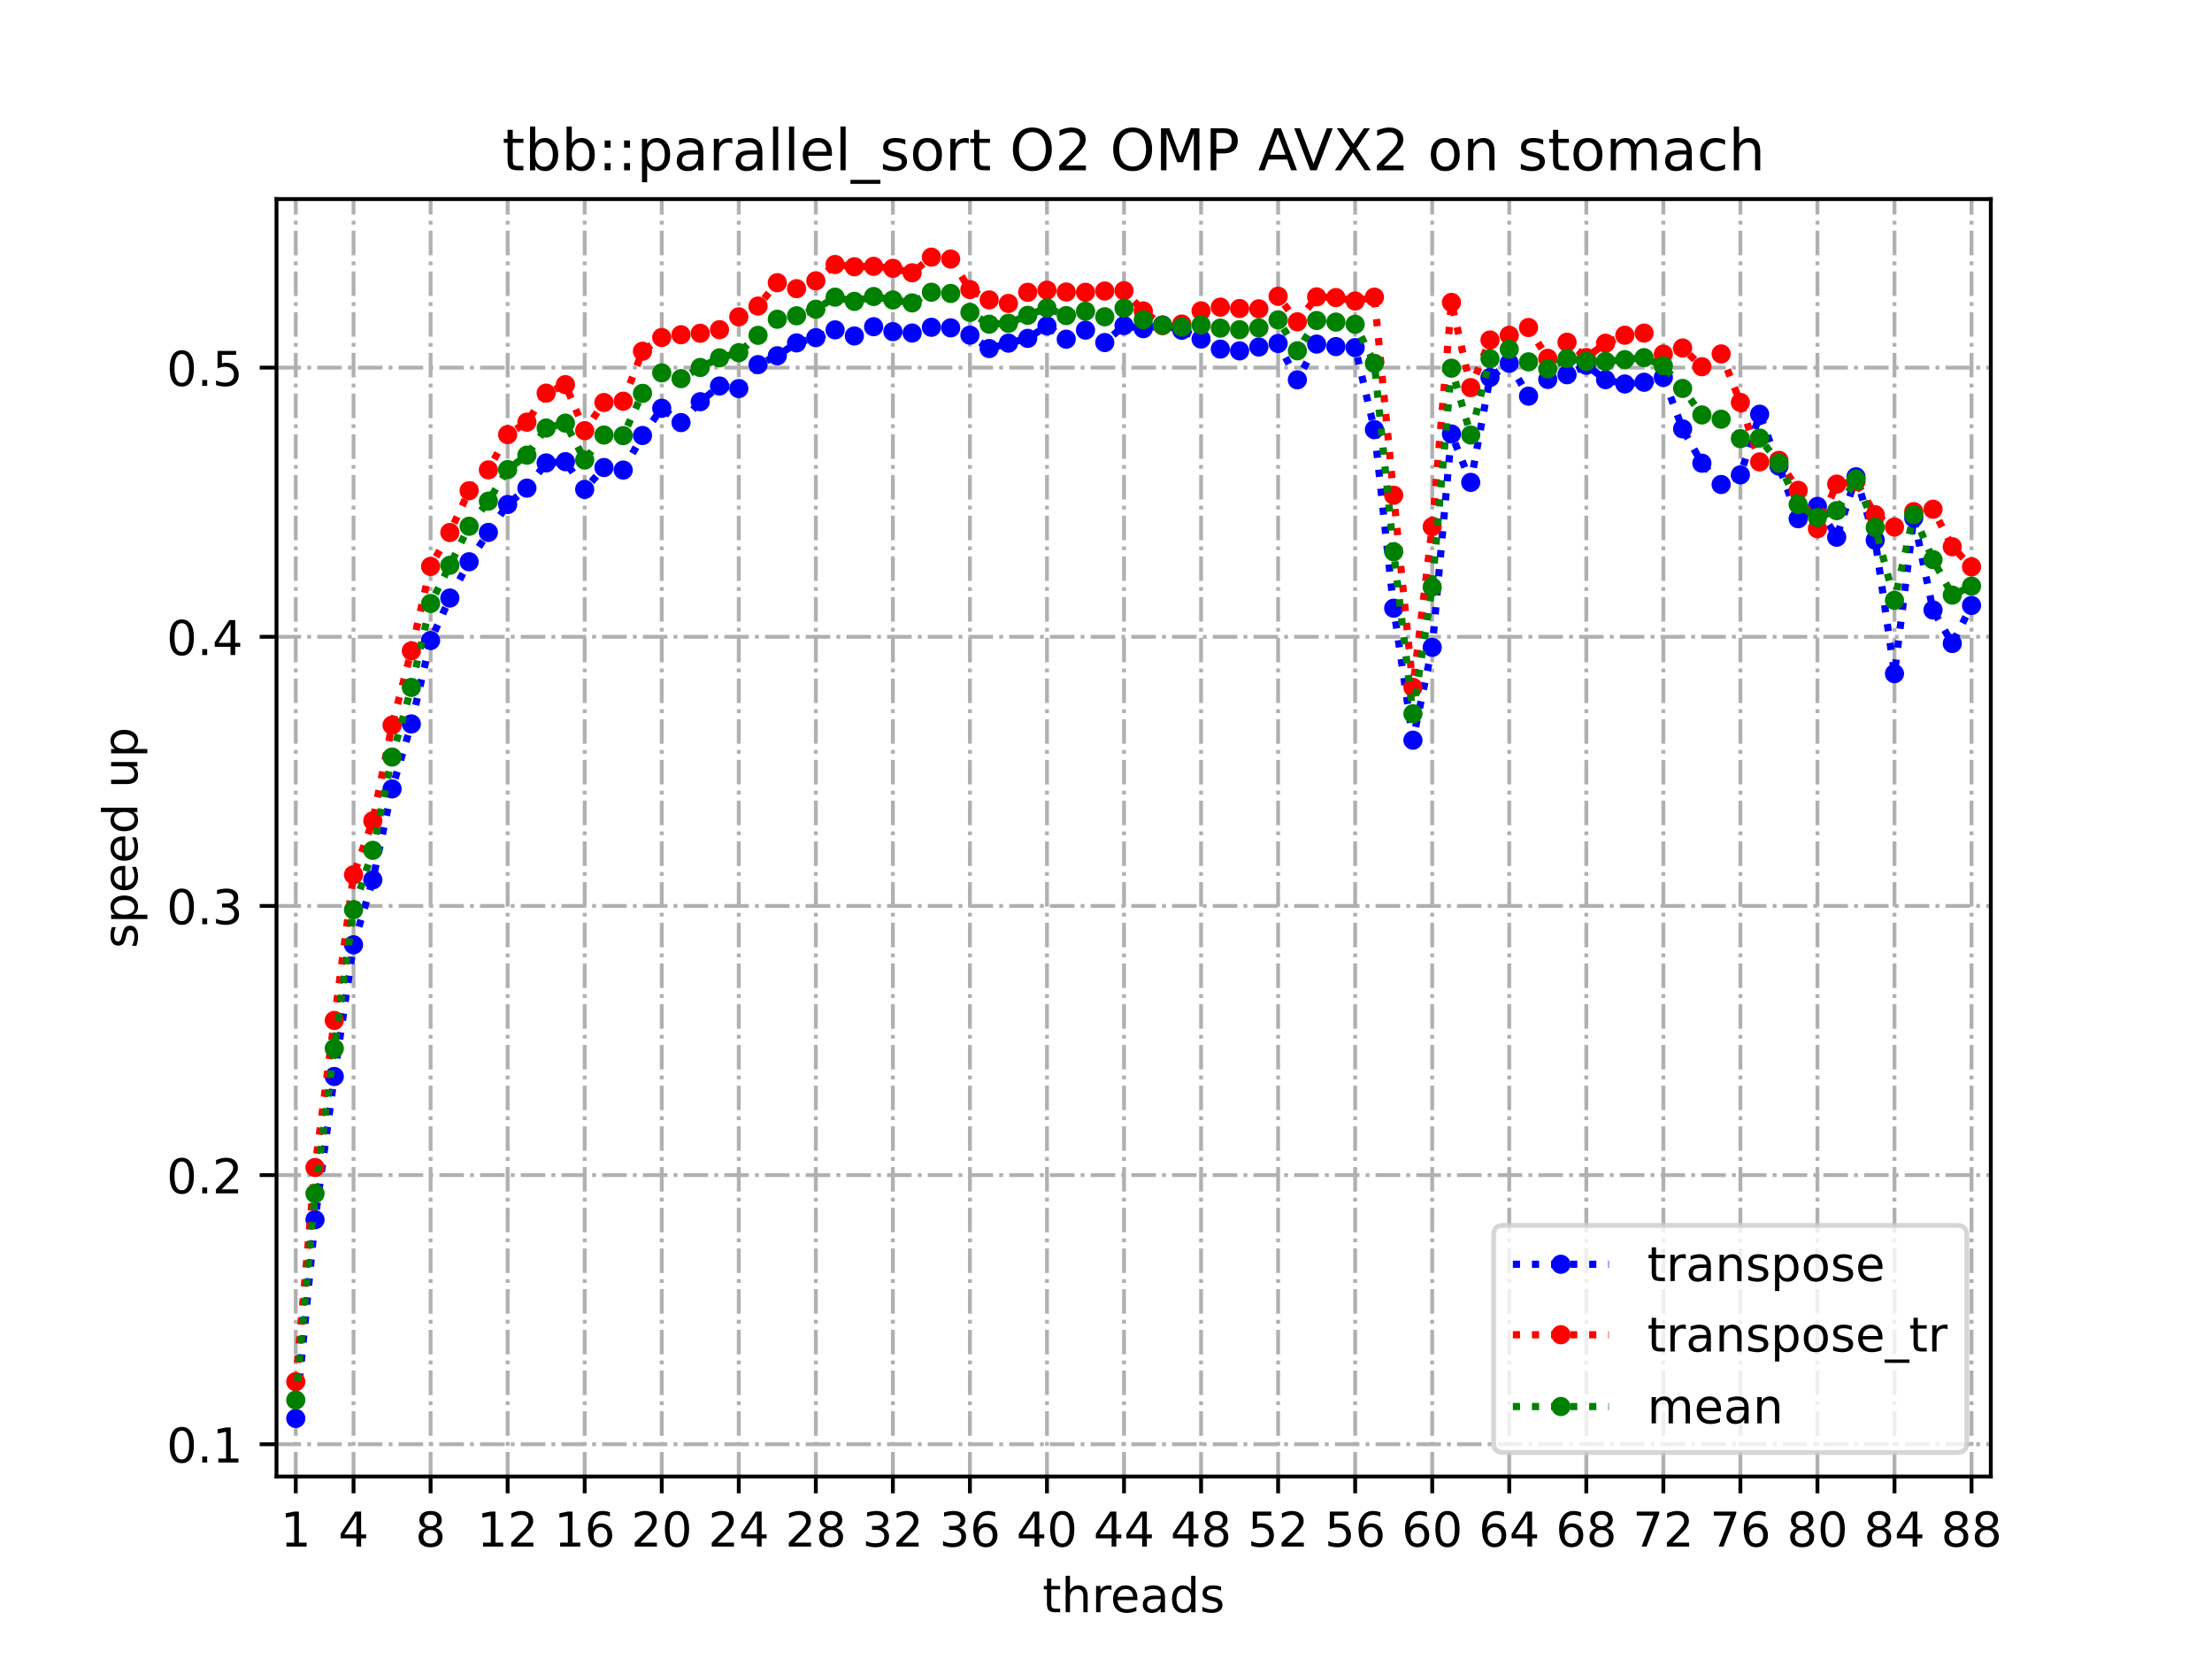 <?xml version="1.0" encoding="utf-8" standalone="no"?>
<!DOCTYPE svg PUBLIC "-//W3C//DTD SVG 1.1//EN"
  "http://www.w3.org/Graphics/SVG/1.1/DTD/svg11.dtd">
<!-- Created with matplotlib (https://matplotlib.org/) -->
<svg height="345.6pt" version="1.1" viewBox="0 0 460.8 345.6" width="460.8pt" xmlns="http://www.w3.org/2000/svg" xmlns:xlink="http://www.w3.org/1999/xlink">
 <defs>
  <style type="text/css">
*{stroke-linecap:butt;stroke-linejoin:round;}
  </style>
 </defs>
 <g id="figure_1">
  <g id="patch_1">
   <path d="M 0 345.6 
L 460.8 345.6 
L 460.8 0 
L 0 0 
z
" style="fill:#ffffff;"/>
  </g>
  <g id="axes_1">
   <g id="patch_2">
    <path d="M 57.6 307.584 
L 414.72 307.584 
L 414.72 41.472 
L 57.6 41.472 
z
" style="fill:#ffffff;"/>
   </g>
   <g id="matplotlib.axis_1">
    <g id="xtick_1">
     <g id="line2d_1">
      <path clip-path="url(#pa5f4fd3ae6)" d="M 61.613 307.584 
L 61.613 41.472 
" style="fill:none;stroke:#b0b0b0;stroke-dasharray:5.12,1.28,0.8,1.28;stroke-dashoffset:0;stroke-width:0.8;"/>
     </g>
     <g id="line2d_2">
      <defs>
       <path d="M 0 0 
L 0 3.5 
" id="me2d4a19956" style="stroke:#000000;stroke-width:0.8;"/>
      </defs>
      <g>
       <use style="stroke:#000000;stroke-width:0.8;" x="61.613" xlink:href="#me2d4a19956" y="307.584"/>
      </g>
     </g>
     <g id="text_1">
      <!-- 1 -->
      <defs>
       <path d="M 12.406 8.297 
L 28.516 8.297 
L 28.516 63.922 
L 10.984 60.406 
L 10.984 69.391 
L 28.422 72.906 
L 38.281 72.906 
L 38.281 8.297 
L 54.391 8.297 
L 54.391 0 
L 12.406 0 
z
" id="DejaVuSans-49"/>
      </defs>
      <g transform="translate(58.431 322.182)scale(0.1 -0.1)">
       <use xlink:href="#DejaVuSans-49"/>
      </g>
     </g>
    </g>
    <g id="xtick_2">
     <g id="line2d_3">
      <path clip-path="url(#pa5f4fd3ae6)" d="M 73.65 307.584 
L 73.65 41.472 
" style="fill:none;stroke:#b0b0b0;stroke-dasharray:5.12,1.28,0.8,1.28;stroke-dashoffset:0;stroke-width:0.8;"/>
     </g>
     <g id="line2d_4">
      <g>
       <use style="stroke:#000000;stroke-width:0.8;" x="73.65" xlink:href="#me2d4a19956" y="307.584"/>
      </g>
     </g>
     <g id="text_2">
      <!-- 4 -->
      <defs>
       <path d="M 37.797 64.312 
L 12.891 25.391 
L 37.797 25.391 
z
M 35.203 72.906 
L 47.609 72.906 
L 47.609 25.391 
L 58.016 25.391 
L 58.016 17.188 
L 47.609 17.188 
L 47.609 0 
L 37.797 0 
L 37.797 17.188 
L 4.891 17.188 
L 4.891 26.703 
z
" id="DejaVuSans-52"/>
      </defs>
      <g transform="translate(70.469 322.182)scale(0.1 -0.1)">
       <use xlink:href="#DejaVuSans-52"/>
      </g>
     </g>
    </g>
    <g id="xtick_3">
     <g id="line2d_5">
      <path clip-path="url(#pa5f4fd3ae6)" d="M 89.701 307.584 
L 89.701 41.472 
" style="fill:none;stroke:#b0b0b0;stroke-dasharray:5.12,1.28,0.8,1.28;stroke-dashoffset:0;stroke-width:0.8;"/>
     </g>
     <g id="line2d_6">
      <g>
       <use style="stroke:#000000;stroke-width:0.8;" x="89.701" xlink:href="#me2d4a19956" y="307.584"/>
      </g>
     </g>
     <g id="text_3">
      <!-- 8 -->
      <defs>
       <path d="M 31.781 34.625 
Q 24.75 34.625 20.719 30.859 
Q 16.703 27.094 16.703 20.516 
Q 16.703 13.922 20.719 10.156 
Q 24.75 6.391 31.781 6.391 
Q 38.812 6.391 42.859 10.172 
Q 46.922 13.969 46.922 20.516 
Q 46.922 27.094 42.891 30.859 
Q 38.875 34.625 31.781 34.625 
z
M 21.922 38.812 
Q 15.578 40.375 12.031 44.719 
Q 8.5 49.078 8.5 55.328 
Q 8.5 64.062 14.719 69.141 
Q 20.953 74.219 31.781 74.219 
Q 42.672 74.219 48.875 69.141 
Q 55.078 64.062 55.078 55.328 
Q 55.078 49.078 51.531 44.719 
Q 48 40.375 41.703 38.812 
Q 48.828 37.156 52.797 32.312 
Q 56.781 27.484 56.781 20.516 
Q 56.781 9.906 50.312 4.234 
Q 43.844 -1.422 31.781 -1.422 
Q 19.734 -1.422 13.25 4.234 
Q 6.781 9.906 6.781 20.516 
Q 6.781 27.484 10.781 32.312 
Q 14.797 37.156 21.922 38.812 
z
M 18.312 54.391 
Q 18.312 48.734 21.844 45.562 
Q 25.391 42.391 31.781 42.391 
Q 38.141 42.391 41.719 45.562 
Q 45.312 48.734 45.312 54.391 
Q 45.312 60.062 41.719 63.234 
Q 38.141 66.406 31.781 66.406 
Q 25.391 66.406 21.844 63.234 
Q 18.312 60.062 18.312 54.391 
z
" id="DejaVuSans-56"/>
      </defs>
      <g transform="translate(86.519 322.182)scale(0.1 -0.1)">
       <use xlink:href="#DejaVuSans-56"/>
      </g>
     </g>
    </g>
    <g id="xtick_4">
     <g id="line2d_7">
      <path clip-path="url(#pa5f4fd3ae6)" d="M 105.751 307.584 
L 105.751 41.472 
" style="fill:none;stroke:#b0b0b0;stroke-dasharray:5.12,1.28,0.8,1.28;stroke-dashoffset:0;stroke-width:0.8;"/>
     </g>
     <g id="line2d_8">
      <g>
       <use style="stroke:#000000;stroke-width:0.8;" x="105.751" xlink:href="#me2d4a19956" y="307.584"/>
      </g>
     </g>
     <g id="text_4">
      <!-- 12 -->
      <defs>
       <path d="M 19.188 8.297 
L 53.609 8.297 
L 53.609 0 
L 7.328 0 
L 7.328 8.297 
Q 12.938 14.109 22.625 23.891 
Q 32.328 33.688 34.812 36.531 
Q 39.547 41.844 41.422 45.531 
Q 43.312 49.219 43.312 52.781 
Q 43.312 58.594 39.234 62.25 
Q 35.156 65.922 28.609 65.922 
Q 23.969 65.922 18.812 64.312 
Q 13.672 62.703 7.812 59.422 
L 7.812 69.391 
Q 13.766 71.781 18.938 73 
Q 24.125 74.219 28.422 74.219 
Q 39.75 74.219 46.484 68.547 
Q 53.219 62.891 53.219 53.422 
Q 53.219 48.922 51.531 44.891 
Q 49.859 40.875 45.406 35.406 
Q 44.188 33.984 37.641 27.219 
Q 31.109 20.453 19.188 8.297 
z
" id="DejaVuSans-50"/>
      </defs>
      <g transform="translate(99.389 322.182)scale(0.1 -0.1)">
       <use xlink:href="#DejaVuSans-49"/>
       <use x="63.623" xlink:href="#DejaVuSans-50"/>
      </g>
     </g>
    </g>
    <g id="xtick_5">
     <g id="line2d_9">
      <path clip-path="url(#pa5f4fd3ae6)" d="M 121.801 307.584 
L 121.801 41.472 
" style="fill:none;stroke:#b0b0b0;stroke-dasharray:5.12,1.28,0.8,1.28;stroke-dashoffset:0;stroke-width:0.8;"/>
     </g>
     <g id="line2d_10">
      <g>
       <use style="stroke:#000000;stroke-width:0.8;" x="121.801" xlink:href="#me2d4a19956" y="307.584"/>
      </g>
     </g>
     <g id="text_5">
      <!-- 16 -->
      <defs>
       <path d="M 33.016 40.375 
Q 26.375 40.375 22.484 35.828 
Q 18.609 31.297 18.609 23.391 
Q 18.609 15.531 22.484 10.953 
Q 26.375 6.391 33.016 6.391 
Q 39.656 6.391 43.531 10.953 
Q 47.406 15.531 47.406 23.391 
Q 47.406 31.297 43.531 35.828 
Q 39.656 40.375 33.016 40.375 
z
M 52.594 71.297 
L 52.594 62.312 
Q 48.875 64.062 45.094 64.984 
Q 41.312 65.922 37.594 65.922 
Q 27.828 65.922 22.672 59.328 
Q 17.531 52.734 16.797 39.406 
Q 19.672 43.656 24.016 45.922 
Q 28.375 48.188 33.594 48.188 
Q 44.578 48.188 50.953 41.516 
Q 57.328 34.859 57.328 23.391 
Q 57.328 12.156 50.688 5.359 
Q 44.047 -1.422 33.016 -1.422 
Q 20.359 -1.422 13.672 8.266 
Q 6.984 17.969 6.984 36.375 
Q 6.984 53.656 15.188 63.938 
Q 23.391 74.219 37.203 74.219 
Q 40.922 74.219 44.703 73.484 
Q 48.484 72.75 52.594 71.297 
z
" id="DejaVuSans-54"/>
      </defs>
      <g transform="translate(115.439 322.182)scale(0.1 -0.1)">
       <use xlink:href="#DejaVuSans-49"/>
       <use x="63.623" xlink:href="#DejaVuSans-54"/>
      </g>
     </g>
    </g>
    <g id="xtick_6">
     <g id="line2d_11">
      <path clip-path="url(#pa5f4fd3ae6)" d="M 137.852 307.584 
L 137.852 41.472 
" style="fill:none;stroke:#b0b0b0;stroke-dasharray:5.12,1.28,0.8,1.28;stroke-dashoffset:0;stroke-width:0.8;"/>
     </g>
     <g id="line2d_12">
      <g>
       <use style="stroke:#000000;stroke-width:0.8;" x="137.852" xlink:href="#me2d4a19956" y="307.584"/>
      </g>
     </g>
     <g id="text_6">
      <!-- 20 -->
      <defs>
       <path d="M 31.781 66.406 
Q 24.172 66.406 20.328 58.906 
Q 16.5 51.422 16.5 36.375 
Q 16.5 21.391 20.328 13.891 
Q 24.172 6.391 31.781 6.391 
Q 39.453 6.391 43.281 13.891 
Q 47.125 21.391 47.125 36.375 
Q 47.125 51.422 43.281 58.906 
Q 39.453 66.406 31.781 66.406 
z
M 31.781 74.219 
Q 44.047 74.219 50.516 64.516 
Q 56.984 54.828 56.984 36.375 
Q 56.984 17.969 50.516 8.266 
Q 44.047 -1.422 31.781 -1.422 
Q 19.531 -1.422 13.062 8.266 
Q 6.594 17.969 6.594 36.375 
Q 6.594 54.828 13.062 64.516 
Q 19.531 74.219 31.781 74.219 
z
" id="DejaVuSans-48"/>
      </defs>
      <g transform="translate(131.489 322.182)scale(0.1 -0.1)">
       <use xlink:href="#DejaVuSans-50"/>
       <use x="63.623" xlink:href="#DejaVuSans-48"/>
      </g>
     </g>
    </g>
    <g id="xtick_7">
     <g id="line2d_13">
      <path clip-path="url(#pa5f4fd3ae6)" d="M 153.902 307.584 
L 153.902 41.472 
" style="fill:none;stroke:#b0b0b0;stroke-dasharray:5.12,1.28,0.8,1.28;stroke-dashoffset:0;stroke-width:0.8;"/>
     </g>
     <g id="line2d_14">
      <g>
       <use style="stroke:#000000;stroke-width:0.8;" x="153.902" xlink:href="#me2d4a19956" y="307.584"/>
      </g>
     </g>
     <g id="text_7">
      <!-- 24 -->
      <g transform="translate(147.54 322.182)scale(0.1 -0.1)">
       <use xlink:href="#DejaVuSans-50"/>
       <use x="63.623" xlink:href="#DejaVuSans-52"/>
      </g>
     </g>
    </g>
    <g id="xtick_8">
     <g id="line2d_15">
      <path clip-path="url(#pa5f4fd3ae6)" d="M 169.952 307.584 
L 169.952 41.472 
" style="fill:none;stroke:#b0b0b0;stroke-dasharray:5.12,1.28,0.8,1.28;stroke-dashoffset:0;stroke-width:0.8;"/>
     </g>
     <g id="line2d_16">
      <g>
       <use style="stroke:#000000;stroke-width:0.8;" x="169.952" xlink:href="#me2d4a19956" y="307.584"/>
      </g>
     </g>
     <g id="text_8">
      <!-- 28 -->
      <g transform="translate(163.59 322.182)scale(0.1 -0.1)">
       <use xlink:href="#DejaVuSans-50"/>
       <use x="63.623" xlink:href="#DejaVuSans-56"/>
      </g>
     </g>
    </g>
    <g id="xtick_9">
     <g id="line2d_17">
      <path clip-path="url(#pa5f4fd3ae6)" d="M 186.003 307.584 
L 186.003 41.472 
" style="fill:none;stroke:#b0b0b0;stroke-dasharray:5.12,1.28,0.8,1.28;stroke-dashoffset:0;stroke-width:0.8;"/>
     </g>
     <g id="line2d_18">
      <g>
       <use style="stroke:#000000;stroke-width:0.8;" x="186.003" xlink:href="#me2d4a19956" y="307.584"/>
      </g>
     </g>
     <g id="text_9">
      <!-- 32 -->
      <defs>
       <path d="M 40.578 39.312 
Q 47.656 37.797 51.625 33 
Q 55.609 28.219 55.609 21.188 
Q 55.609 10.406 48.188 4.484 
Q 40.766 -1.422 27.094 -1.422 
Q 22.516 -1.422 17.656 -0.516 
Q 12.797 0.391 7.625 2.203 
L 7.625 11.719 
Q 11.719 9.328 16.594 8.109 
Q 21.484 6.891 26.812 6.891 
Q 36.078 6.891 40.938 10.547 
Q 45.797 14.203 45.797 21.188 
Q 45.797 27.641 41.281 31.266 
Q 36.766 34.906 28.719 34.906 
L 20.219 34.906 
L 20.219 43.016 
L 29.109 43.016 
Q 36.375 43.016 40.234 45.922 
Q 44.094 48.828 44.094 54.297 
Q 44.094 59.906 40.109 62.906 
Q 36.141 65.922 28.719 65.922 
Q 24.656 65.922 20.016 65.031 
Q 15.375 64.156 9.812 62.312 
L 9.812 71.094 
Q 15.438 72.656 20.344 73.438 
Q 25.25 74.219 29.594 74.219 
Q 40.828 74.219 47.359 69.109 
Q 53.906 64.016 53.906 55.328 
Q 53.906 49.266 50.438 45.094 
Q 46.969 40.922 40.578 39.312 
z
" id="DejaVuSans-51"/>
      </defs>
      <g transform="translate(179.64 322.182)scale(0.1 -0.1)">
       <use xlink:href="#DejaVuSans-51"/>
       <use x="63.623" xlink:href="#DejaVuSans-50"/>
      </g>
     </g>
    </g>
    <g id="xtick_10">
     <g id="line2d_19">
      <path clip-path="url(#pa5f4fd3ae6)" d="M 202.053 307.584 
L 202.053 41.472 
" style="fill:none;stroke:#b0b0b0;stroke-dasharray:5.12,1.28,0.8,1.28;stroke-dashoffset:0;stroke-width:0.8;"/>
     </g>
     <g id="line2d_20">
      <g>
       <use style="stroke:#000000;stroke-width:0.8;" x="202.053" xlink:href="#me2d4a19956" y="307.584"/>
      </g>
     </g>
     <g id="text_10">
      <!-- 36 -->
      <g transform="translate(195.691 322.182)scale(0.1 -0.1)">
       <use xlink:href="#DejaVuSans-51"/>
       <use x="63.623" xlink:href="#DejaVuSans-54"/>
      </g>
     </g>
    </g>
    <g id="xtick_11">
     <g id="line2d_21">
      <path clip-path="url(#pa5f4fd3ae6)" d="M 218.103 307.584 
L 218.103 41.472 
" style="fill:none;stroke:#b0b0b0;stroke-dasharray:5.12,1.28,0.8,1.28;stroke-dashoffset:0;stroke-width:0.8;"/>
     </g>
     <g id="line2d_22">
      <g>
       <use style="stroke:#000000;stroke-width:0.8;" x="218.103" xlink:href="#me2d4a19956" y="307.584"/>
      </g>
     </g>
     <g id="text_11">
      <!-- 40 -->
      <g transform="translate(211.741 322.182)scale(0.1 -0.1)">
       <use xlink:href="#DejaVuSans-52"/>
       <use x="63.623" xlink:href="#DejaVuSans-48"/>
      </g>
     </g>
    </g>
    <g id="xtick_12">
     <g id="line2d_23">
      <path clip-path="url(#pa5f4fd3ae6)" d="M 234.154 307.584 
L 234.154 41.472 
" style="fill:none;stroke:#b0b0b0;stroke-dasharray:5.12,1.28,0.8,1.28;stroke-dashoffset:0;stroke-width:0.8;"/>
     </g>
     <g id="line2d_24">
      <g>
       <use style="stroke:#000000;stroke-width:0.8;" x="234.154" xlink:href="#me2d4a19956" y="307.584"/>
      </g>
     </g>
     <g id="text_12">
      <!-- 44 -->
      <g transform="translate(227.791 322.182)scale(0.1 -0.1)">
       <use xlink:href="#DejaVuSans-52"/>
       <use x="63.623" xlink:href="#DejaVuSans-52"/>
      </g>
     </g>
    </g>
    <g id="xtick_13">
     <g id="line2d_25">
      <path clip-path="url(#pa5f4fd3ae6)" d="M 250.204 307.584 
L 250.204 41.472 
" style="fill:none;stroke:#b0b0b0;stroke-dasharray:5.12,1.28,0.8,1.28;stroke-dashoffset:0;stroke-width:0.8;"/>
     </g>
     <g id="line2d_26">
      <g>
       <use style="stroke:#000000;stroke-width:0.8;" x="250.204" xlink:href="#me2d4a19956" y="307.584"/>
      </g>
     </g>
     <g id="text_13">
      <!-- 48 -->
      <g transform="translate(243.842 322.182)scale(0.1 -0.1)">
       <use xlink:href="#DejaVuSans-52"/>
       <use x="63.623" xlink:href="#DejaVuSans-56"/>
      </g>
     </g>
    </g>
    <g id="xtick_14">
     <g id="line2d_27">
      <path clip-path="url(#pa5f4fd3ae6)" d="M 266.254 307.584 
L 266.254 41.472 
" style="fill:none;stroke:#b0b0b0;stroke-dasharray:5.12,1.28,0.8,1.28;stroke-dashoffset:0;stroke-width:0.8;"/>
     </g>
     <g id="line2d_28">
      <g>
       <use style="stroke:#000000;stroke-width:0.8;" x="266.254" xlink:href="#me2d4a19956" y="307.584"/>
      </g>
     </g>
     <g id="text_14">
      <!-- 52 -->
      <defs>
       <path d="M 10.797 72.906 
L 49.516 72.906 
L 49.516 64.594 
L 19.828 64.594 
L 19.828 46.734 
Q 21.969 47.469 24.109 47.828 
Q 26.266 48.188 28.422 48.188 
Q 40.625 48.188 47.75 41.5 
Q 54.891 34.812 54.891 23.391 
Q 54.891 11.625 47.562 5.094 
Q 40.234 -1.422 26.906 -1.422 
Q 22.312 -1.422 17.547 -0.641 
Q 12.797 0.141 7.719 1.703 
L 7.719 11.625 
Q 12.109 9.234 16.797 8.062 
Q 21.484 6.891 26.703 6.891 
Q 35.156 6.891 40.078 11.328 
Q 45.016 15.766 45.016 23.391 
Q 45.016 31 40.078 35.438 
Q 35.156 39.891 26.703 39.891 
Q 22.75 39.891 18.812 39.016 
Q 14.891 38.141 10.797 36.281 
z
" id="DejaVuSans-53"/>
      </defs>
      <g transform="translate(259.892 322.182)scale(0.1 -0.1)">
       <use xlink:href="#DejaVuSans-53"/>
       <use x="63.623" xlink:href="#DejaVuSans-50"/>
      </g>
     </g>
    </g>
    <g id="xtick_15">
     <g id="line2d_29">
      <path clip-path="url(#pa5f4fd3ae6)" d="M 282.305 307.584 
L 282.305 41.472 
" style="fill:none;stroke:#b0b0b0;stroke-dasharray:5.12,1.28,0.8,1.28;stroke-dashoffset:0;stroke-width:0.8;"/>
     </g>
     <g id="line2d_30">
      <g>
       <use style="stroke:#000000;stroke-width:0.8;" x="282.305" xlink:href="#me2d4a19956" y="307.584"/>
      </g>
     </g>
     <g id="text_15">
      <!-- 56 -->
      <g transform="translate(275.942 322.182)scale(0.1 -0.1)">
       <use xlink:href="#DejaVuSans-53"/>
       <use x="63.623" xlink:href="#DejaVuSans-54"/>
      </g>
     </g>
    </g>
    <g id="xtick_16">
     <g id="line2d_31">
      <path clip-path="url(#pa5f4fd3ae6)" d="M 298.355 307.584 
L 298.355 41.472 
" style="fill:none;stroke:#b0b0b0;stroke-dasharray:5.12,1.28,0.8,1.28;stroke-dashoffset:0;stroke-width:0.8;"/>
     </g>
     <g id="line2d_32">
      <g>
       <use style="stroke:#000000;stroke-width:0.8;" x="298.355" xlink:href="#me2d4a19956" y="307.584"/>
      </g>
     </g>
     <g id="text_16">
      <!-- 60 -->
      <g transform="translate(291.993 322.182)scale(0.1 -0.1)">
       <use xlink:href="#DejaVuSans-54"/>
       <use x="63.623" xlink:href="#DejaVuSans-48"/>
      </g>
     </g>
    </g>
    <g id="xtick_17">
     <g id="line2d_33">
      <path clip-path="url(#pa5f4fd3ae6)" d="M 314.405 307.584 
L 314.405 41.472 
" style="fill:none;stroke:#b0b0b0;stroke-dasharray:5.12,1.28,0.8,1.28;stroke-dashoffset:0;stroke-width:0.8;"/>
     </g>
     <g id="line2d_34">
      <g>
       <use style="stroke:#000000;stroke-width:0.8;" x="314.405" xlink:href="#me2d4a19956" y="307.584"/>
      </g>
     </g>
     <g id="text_17">
      <!-- 64 -->
      <g transform="translate(308.043 322.182)scale(0.1 -0.1)">
       <use xlink:href="#DejaVuSans-54"/>
       <use x="63.623" xlink:href="#DejaVuSans-52"/>
      </g>
     </g>
    </g>
    <g id="xtick_18">
     <g id="line2d_35">
      <path clip-path="url(#pa5f4fd3ae6)" d="M 330.456 307.584 
L 330.456 41.472 
" style="fill:none;stroke:#b0b0b0;stroke-dasharray:5.12,1.28,0.8,1.28;stroke-dashoffset:0;stroke-width:0.8;"/>
     </g>
     <g id="line2d_36">
      <g>
       <use style="stroke:#000000;stroke-width:0.8;" x="330.456" xlink:href="#me2d4a19956" y="307.584"/>
      </g>
     </g>
     <g id="text_18">
      <!-- 68 -->
      <g transform="translate(324.093 322.182)scale(0.1 -0.1)">
       <use xlink:href="#DejaVuSans-54"/>
       <use x="63.623" xlink:href="#DejaVuSans-56"/>
      </g>
     </g>
    </g>
    <g id="xtick_19">
     <g id="line2d_37">
      <path clip-path="url(#pa5f4fd3ae6)" d="M 346.506 307.584 
L 346.506 41.472 
" style="fill:none;stroke:#b0b0b0;stroke-dasharray:5.12,1.28,0.8,1.28;stroke-dashoffset:0;stroke-width:0.8;"/>
     </g>
     <g id="line2d_38">
      <g>
       <use style="stroke:#000000;stroke-width:0.8;" x="346.506" xlink:href="#me2d4a19956" y="307.584"/>
      </g>
     </g>
     <g id="text_19">
      <!-- 72 -->
      <defs>
       <path d="M 8.203 72.906 
L 55.078 72.906 
L 55.078 68.703 
L 28.609 0 
L 18.312 0 
L 43.219 64.594 
L 8.203 64.594 
z
" id="DejaVuSans-55"/>
      </defs>
      <g transform="translate(340.144 322.182)scale(0.1 -0.1)">
       <use xlink:href="#DejaVuSans-55"/>
       <use x="63.623" xlink:href="#DejaVuSans-50"/>
      </g>
     </g>
    </g>
    <g id="xtick_20">
     <g id="line2d_39">
      <path clip-path="url(#pa5f4fd3ae6)" d="M 362.556 307.584 
L 362.556 41.472 
" style="fill:none;stroke:#b0b0b0;stroke-dasharray:5.12,1.28,0.8,1.28;stroke-dashoffset:0;stroke-width:0.8;"/>
     </g>
     <g id="line2d_40">
      <g>
       <use style="stroke:#000000;stroke-width:0.8;" x="362.556" xlink:href="#me2d4a19956" y="307.584"/>
      </g>
     </g>
     <g id="text_20">
      <!-- 76 -->
      <g transform="translate(356.194 322.182)scale(0.1 -0.1)">
       <use xlink:href="#DejaVuSans-55"/>
       <use x="63.623" xlink:href="#DejaVuSans-54"/>
      </g>
     </g>
    </g>
    <g id="xtick_21">
     <g id="line2d_41">
      <path clip-path="url(#pa5f4fd3ae6)" d="M 378.607 307.584 
L 378.607 41.472 
" style="fill:none;stroke:#b0b0b0;stroke-dasharray:5.12,1.28,0.8,1.28;stroke-dashoffset:0;stroke-width:0.8;"/>
     </g>
     <g id="line2d_42">
      <g>
       <use style="stroke:#000000;stroke-width:0.8;" x="378.607" xlink:href="#me2d4a19956" y="307.584"/>
      </g>
     </g>
     <g id="text_21">
      <!-- 80 -->
      <g transform="translate(372.244 322.182)scale(0.1 -0.1)">
       <use xlink:href="#DejaVuSans-56"/>
       <use x="63.623" xlink:href="#DejaVuSans-48"/>
      </g>
     </g>
    </g>
    <g id="xtick_22">
     <g id="line2d_43">
      <path clip-path="url(#pa5f4fd3ae6)" d="M 394.657 307.584 
L 394.657 41.472 
" style="fill:none;stroke:#b0b0b0;stroke-dasharray:5.12,1.28,0.8,1.28;stroke-dashoffset:0;stroke-width:0.8;"/>
     </g>
     <g id="line2d_44">
      <g>
       <use style="stroke:#000000;stroke-width:0.8;" x="394.657" xlink:href="#me2d4a19956" y="307.584"/>
      </g>
     </g>
     <g id="text_22">
      <!-- 84 -->
      <g transform="translate(388.295 322.182)scale(0.1 -0.1)">
       <use xlink:href="#DejaVuSans-56"/>
       <use x="63.623" xlink:href="#DejaVuSans-52"/>
      </g>
     </g>
    </g>
    <g id="xtick_23">
     <g id="line2d_45">
      <path clip-path="url(#pa5f4fd3ae6)" d="M 410.707 307.584 
L 410.707 41.472 
" style="fill:none;stroke:#b0b0b0;stroke-dasharray:5.12,1.28,0.8,1.28;stroke-dashoffset:0;stroke-width:0.8;"/>
     </g>
     <g id="line2d_46">
      <g>
       <use style="stroke:#000000;stroke-width:0.8;" x="410.707" xlink:href="#me2d4a19956" y="307.584"/>
      </g>
     </g>
     <g id="text_23">
      <!-- 88 -->
      <g transform="translate(404.345 322.182)scale(0.1 -0.1)">
       <use xlink:href="#DejaVuSans-56"/>
       <use x="63.623" xlink:href="#DejaVuSans-56"/>
      </g>
     </g>
    </g>
    <g id="text_24">
     <!-- threads -->
     <defs>
      <path d="M 18.312 70.219 
L 18.312 54.688 
L 36.812 54.688 
L 36.812 47.703 
L 18.312 47.703 
L 18.312 18.016 
Q 18.312 11.328 20.141 9.422 
Q 21.969 7.516 27.594 7.516 
L 36.812 7.516 
L 36.812 0 
L 27.594 0 
Q 17.188 0 13.234 3.875 
Q 9.281 7.766 9.281 18.016 
L 9.281 47.703 
L 2.688 47.703 
L 2.688 54.688 
L 9.281 54.688 
L 9.281 70.219 
z
" id="DejaVuSans-116"/>
      <path d="M 54.891 33.016 
L 54.891 0 
L 45.906 0 
L 45.906 32.719 
Q 45.906 40.484 42.875 44.328 
Q 39.844 48.188 33.797 48.188 
Q 26.516 48.188 22.312 43.547 
Q 18.109 38.922 18.109 30.906 
L 18.109 0 
L 9.078 0 
L 9.078 75.984 
L 18.109 75.984 
L 18.109 46.188 
Q 21.344 51.125 25.703 53.562 
Q 30.078 56 35.797 56 
Q 45.219 56 50.047 50.172 
Q 54.891 44.344 54.891 33.016 
z
" id="DejaVuSans-104"/>
      <path d="M 41.109 46.297 
Q 39.594 47.172 37.812 47.578 
Q 36.031 48 33.891 48 
Q 26.266 48 22.188 43.047 
Q 18.109 38.094 18.109 28.812 
L 18.109 0 
L 9.078 0 
L 9.078 54.688 
L 18.109 54.688 
L 18.109 46.188 
Q 20.953 51.172 25.484 53.578 
Q 30.031 56 36.531 56 
Q 37.453 56 38.578 55.875 
Q 39.703 55.766 41.062 55.516 
z
" id="DejaVuSans-114"/>
      <path d="M 56.203 29.594 
L 56.203 25.203 
L 14.891 25.203 
Q 15.484 15.922 20.484 11.062 
Q 25.484 6.203 34.422 6.203 
Q 39.594 6.203 44.453 7.469 
Q 49.312 8.734 54.109 11.281 
L 54.109 2.781 
Q 49.266 0.734 44.188 -0.344 
Q 39.109 -1.422 33.891 -1.422 
Q 20.797 -1.422 13.156 6.188 
Q 5.516 13.812 5.516 26.812 
Q 5.516 40.234 12.766 48.109 
Q 20.016 56 32.328 56 
Q 43.359 56 49.781 48.891 
Q 56.203 41.797 56.203 29.594 
z
M 47.219 32.234 
Q 47.125 39.594 43.094 43.984 
Q 39.062 48.391 32.422 48.391 
Q 24.906 48.391 20.391 44.141 
Q 15.875 39.891 15.188 32.172 
z
" id="DejaVuSans-101"/>
      <path d="M 34.281 27.484 
Q 23.391 27.484 19.188 25 
Q 14.984 22.516 14.984 16.5 
Q 14.984 11.719 18.141 8.906 
Q 21.297 6.109 26.703 6.109 
Q 34.188 6.109 38.703 11.406 
Q 43.219 16.703 43.219 25.484 
L 43.219 27.484 
z
M 52.203 31.203 
L 52.203 0 
L 43.219 0 
L 43.219 8.297 
Q 40.141 3.328 35.547 0.953 
Q 30.953 -1.422 24.312 -1.422 
Q 15.922 -1.422 10.953 3.297 
Q 6 8.016 6 15.922 
Q 6 25.141 12.172 29.828 
Q 18.359 34.516 30.609 34.516 
L 43.219 34.516 
L 43.219 35.406 
Q 43.219 41.609 39.141 45 
Q 35.062 48.391 27.688 48.391 
Q 23 48.391 18.547 47.266 
Q 14.109 46.141 10.016 43.891 
L 10.016 52.203 
Q 14.938 54.109 19.578 55.047 
Q 24.219 56 28.609 56 
Q 40.484 56 46.344 49.844 
Q 52.203 43.703 52.203 31.203 
z
" id="DejaVuSans-97"/>
      <path d="M 45.406 46.391 
L 45.406 75.984 
L 54.391 75.984 
L 54.391 0 
L 45.406 0 
L 45.406 8.203 
Q 42.578 3.328 38.25 0.953 
Q 33.938 -1.422 27.875 -1.422 
Q 17.969 -1.422 11.734 6.484 
Q 5.516 14.406 5.516 27.297 
Q 5.516 40.188 11.734 48.094 
Q 17.969 56 27.875 56 
Q 33.938 56 38.25 53.625 
Q 42.578 51.266 45.406 46.391 
z
M 14.797 27.297 
Q 14.797 17.391 18.875 11.75 
Q 22.953 6.109 30.078 6.109 
Q 37.203 6.109 41.297 11.75 
Q 45.406 17.391 45.406 27.297 
Q 45.406 37.203 41.297 42.844 
Q 37.203 48.484 30.078 48.484 
Q 22.953 48.484 18.875 42.844 
Q 14.797 37.203 14.797 27.297 
z
" id="DejaVuSans-100"/>
      <path d="M 44.281 53.078 
L 44.281 44.578 
Q 40.484 46.531 36.375 47.5 
Q 32.281 48.484 27.875 48.484 
Q 21.188 48.484 17.844 46.438 
Q 14.5 44.391 14.5 40.281 
Q 14.5 37.156 16.891 35.375 
Q 19.281 33.594 26.516 31.984 
L 29.594 31.297 
Q 39.156 29.25 43.188 25.516 
Q 47.219 21.781 47.219 15.094 
Q 47.219 7.469 41.188 3.016 
Q 35.156 -1.422 24.609 -1.422 
Q 20.219 -1.422 15.453 -0.562 
Q 10.688 0.297 5.422 2 
L 5.422 11.281 
Q 10.406 8.688 15.234 7.391 
Q 20.062 6.109 24.812 6.109 
Q 31.156 6.109 34.562 8.281 
Q 37.984 10.453 37.984 14.406 
Q 37.984 18.062 35.516 20.016 
Q 33.062 21.969 24.703 23.781 
L 21.578 24.516 
Q 13.234 26.266 9.516 29.906 
Q 5.812 33.547 5.812 39.891 
Q 5.812 47.609 11.281 51.797 
Q 16.75 56 26.812 56 
Q 31.781 56 36.172 55.266 
Q 40.578 54.547 44.281 53.078 
z
" id="DejaVuSans-115"/>
     </defs>
     <g transform="translate(217.169 335.861)scale(0.1 -0.1)">
      <use xlink:href="#DejaVuSans-116"/>
      <use x="39.209" xlink:href="#DejaVuSans-104"/>
      <use x="102.588" xlink:href="#DejaVuSans-114"/>
      <use x="141.451" xlink:href="#DejaVuSans-101"/>
      <use x="202.975" xlink:href="#DejaVuSans-97"/>
      <use x="264.254" xlink:href="#DejaVuSans-100"/>
      <use x="327.73" xlink:href="#DejaVuSans-115"/>
     </g>
    </g>
   </g>
   <g id="matplotlib.axis_2">
    <g id="ytick_1">
     <g id="line2d_47">
      <path clip-path="url(#pa5f4fd3ae6)" d="M 57.6 300.867 
L 414.72 300.867 
" style="fill:none;stroke:#b0b0b0;stroke-dasharray:5.12,1.28,0.8,1.28;stroke-dashoffset:0;stroke-width:0.8;"/>
     </g>
     <g id="line2d_48">
      <defs>
       <path d="M 0 0 
L -3.5 0 
" id="mf2f9673ec7" style="stroke:#000000;stroke-width:0.8;"/>
      </defs>
      <g>
       <use style="stroke:#000000;stroke-width:0.8;" x="57.6" xlink:href="#mf2f9673ec7" y="300.867"/>
      </g>
     </g>
     <g id="text_25">
      <!-- 0.1 -->
      <defs>
       <path d="M 10.688 12.406 
L 21 12.406 
L 21 0 
L 10.688 0 
z
" id="DejaVuSans-46"/>
      </defs>
      <g transform="translate(34.697 304.666)scale(0.1 -0.1)">
       <use xlink:href="#DejaVuSans-48"/>
       <use x="63.623" xlink:href="#DejaVuSans-46"/>
       <use x="95.41" xlink:href="#DejaVuSans-49"/>
      </g>
     </g>
    </g>
    <g id="ytick_2">
     <g id="line2d_49">
      <path clip-path="url(#pa5f4fd3ae6)" d="M 57.6 244.797 
L 414.72 244.797 
" style="fill:none;stroke:#b0b0b0;stroke-dasharray:5.12,1.28,0.8,1.28;stroke-dashoffset:0;stroke-width:0.8;"/>
     </g>
     <g id="line2d_50">
      <g>
       <use style="stroke:#000000;stroke-width:0.8;" x="57.6" xlink:href="#mf2f9673ec7" y="244.797"/>
      </g>
     </g>
     <g id="text_26">
      <!-- 0.2 -->
      <g transform="translate(34.697 248.597)scale(0.1 -0.1)">
       <use xlink:href="#DejaVuSans-48"/>
       <use x="63.623" xlink:href="#DejaVuSans-46"/>
       <use x="95.41" xlink:href="#DejaVuSans-50"/>
      </g>
     </g>
    </g>
    <g id="ytick_3">
     <g id="line2d_51">
      <path clip-path="url(#pa5f4fd3ae6)" d="M 57.6 188.728 
L 414.72 188.728 
" style="fill:none;stroke:#b0b0b0;stroke-dasharray:5.12,1.28,0.8,1.28;stroke-dashoffset:0;stroke-width:0.8;"/>
     </g>
     <g id="line2d_52">
      <g>
       <use style="stroke:#000000;stroke-width:0.8;" x="57.6" xlink:href="#mf2f9673ec7" y="188.728"/>
      </g>
     </g>
     <g id="text_27">
      <!-- 0.3 -->
      <g transform="translate(34.697 192.527)scale(0.1 -0.1)">
       <use xlink:href="#DejaVuSans-48"/>
       <use x="63.623" xlink:href="#DejaVuSans-46"/>
       <use x="95.41" xlink:href="#DejaVuSans-51"/>
      </g>
     </g>
    </g>
    <g id="ytick_4">
     <g id="line2d_53">
      <path clip-path="url(#pa5f4fd3ae6)" d="M 57.6 132.659 
L 414.72 132.659 
" style="fill:none;stroke:#b0b0b0;stroke-dasharray:5.12,1.28,0.8,1.28;stroke-dashoffset:0;stroke-width:0.8;"/>
     </g>
     <g id="line2d_54">
      <g>
       <use style="stroke:#000000;stroke-width:0.8;" x="57.6" xlink:href="#mf2f9673ec7" y="132.659"/>
      </g>
     </g>
     <g id="text_28">
      <!-- 0.4 -->
      <g transform="translate(34.697 136.458)scale(0.1 -0.1)">
       <use xlink:href="#DejaVuSans-48"/>
       <use x="63.623" xlink:href="#DejaVuSans-46"/>
       <use x="95.41" xlink:href="#DejaVuSans-52"/>
      </g>
     </g>
    </g>
    <g id="ytick_5">
     <g id="line2d_55">
      <path clip-path="url(#pa5f4fd3ae6)" d="M 57.6 76.589 
L 414.72 76.589 
" style="fill:none;stroke:#b0b0b0;stroke-dasharray:5.12,1.28,0.8,1.28;stroke-dashoffset:0;stroke-width:0.8;"/>
     </g>
     <g id="line2d_56">
      <g>
       <use style="stroke:#000000;stroke-width:0.8;" x="57.6" xlink:href="#mf2f9673ec7" y="76.589"/>
      </g>
     </g>
     <g id="text_29">
      <!-- 0.5 -->
      <g transform="translate(34.697 80.389)scale(0.1 -0.1)">
       <use xlink:href="#DejaVuSans-48"/>
       <use x="63.623" xlink:href="#DejaVuSans-46"/>
       <use x="95.41" xlink:href="#DejaVuSans-53"/>
      </g>
     </g>
    </g>
    <g id="text_30">
     <!-- speed up -->
     <defs>
      <path d="M 18.109 8.203 
L 18.109 -20.797 
L 9.078 -20.797 
L 9.078 54.688 
L 18.109 54.688 
L 18.109 46.391 
Q 20.953 51.266 25.266 53.625 
Q 29.594 56 35.594 56 
Q 45.562 56 51.781 48.094 
Q 58.016 40.188 58.016 27.297 
Q 58.016 14.406 51.781 6.484 
Q 45.562 -1.422 35.594 -1.422 
Q 29.594 -1.422 25.266 0.953 
Q 20.953 3.328 18.109 8.203 
z
M 48.688 27.297 
Q 48.688 37.203 44.609 42.844 
Q 40.531 48.484 33.406 48.484 
Q 26.266 48.484 22.188 42.844 
Q 18.109 37.203 18.109 27.297 
Q 18.109 17.391 22.188 11.75 
Q 26.266 6.109 33.406 6.109 
Q 40.531 6.109 44.609 11.75 
Q 48.688 17.391 48.688 27.297 
z
" id="DejaVuSans-112"/>
      <path id="DejaVuSans-32"/>
      <path d="M 8.5 21.578 
L 8.5 54.688 
L 17.484 54.688 
L 17.484 21.922 
Q 17.484 14.156 20.5 10.266 
Q 23.531 6.391 29.594 6.391 
Q 36.859 6.391 41.078 11.031 
Q 45.312 15.672 45.312 23.688 
L 45.312 54.688 
L 54.297 54.688 
L 54.297 0 
L 45.312 0 
L 45.312 8.406 
Q 42.047 3.422 37.719 1 
Q 33.406 -1.422 27.688 -1.422 
Q 18.266 -1.422 13.375 4.438 
Q 8.5 10.297 8.5 21.578 
z
M 31.109 56 
z
" id="DejaVuSans-117"/>
     </defs>
     <g transform="translate(28.617 197.566)rotate(-90)scale(0.1 -0.1)">
      <use xlink:href="#DejaVuSans-115"/>
      <use x="52.1" xlink:href="#DejaVuSans-112"/>
      <use x="115.576" xlink:href="#DejaVuSans-101"/>
      <use x="177.1" xlink:href="#DejaVuSans-101"/>
      <use x="238.623" xlink:href="#DejaVuSans-100"/>
      <use x="302.1" xlink:href="#DejaVuSans-32"/>
      <use x="333.887" xlink:href="#DejaVuSans-117"/>
      <use x="397.266" xlink:href="#DejaVuSans-112"/>
     </g>
    </g>
   </g>
   <g id="line2d_57">
    <path clip-path="url(#pa5f4fd3ae6)" d="M 61.613 295.488 
L 65.625 254.084 
L 69.638 224.252 
L 73.65 196.816 
L 77.663 183.288 
L 81.676 164.342 
L 85.688 150.808 
L 89.701 133.425 
L 93.713 124.582 
L 97.726 117.026 
L 101.738 110.915 
L 105.751 105.095 
L 109.764 101.687 
L 113.776 96.432 
L 117.789 96.176 
L 121.801 101.952 
L 125.814 97.394 
L 129.827 97.924 
L 133.839 90.722 
L 137.852 85.05 
L 141.864 88.028 
L 145.877 83.682 
L 149.889 80.412 
L 153.902 80.949 
L 157.915 75.955 
L 161.927 74.116 
L 165.94 71.429 
L 169.952 70.34 
L 173.965 68.719 
L 177.978 69.989 
L 181.99 68.059 
L 186.003 69.083 
L 190.015 69.378 
L 194.028 68.183 
L 198.04 68.299 
L 202.053 69.823 
L 206.066 72.61 
L 210.078 71.484 
L 214.091 70.491 
L 218.103 67.885 
L 222.116 70.661 
L 226.129 68.77 
L 230.141 71.359 
L 234.154 67.818 
L 238.166 68.469 
L 242.179 67.697 
L 246.191 68.791 
L 250.204 70.629 
L 254.217 72.729 
L 258.229 73.095 
L 262.242 72.291 
L 266.254 71.556 
L 270.267 79.125 
L 274.28 71.682 
L 278.292 72.202 
L 282.305 72.417 
L 286.317 89.494 
L 290.33 126.704 
L 294.342 154.193 
L 298.355 134.855 
L 302.368 90.408 
L 306.38 100.486 
L 310.393 78.637 
L 314.405 75.673 
L 318.418 82.526 
L 322.431 79.049 
L 326.443 78.063 
L 330.456 76.092 
L 334.468 79.089 
L 338.481 79.988 
L 342.493 79.63 
L 346.506 78.622 
L 350.519 89.342 
L 354.531 96.488 
L 358.544 100.931 
L 362.556 98.921 
L 366.569 86.288 
L 370.582 97.09 
L 374.594 108.064 
L 378.607 105.484 
L 382.619 111.909 
L 386.632 99.32 
L 390.644 112.527 
L 394.657 140.339 
L 398.67 107.894 
L 402.682 127.075 
L 406.695 134.051 
L 410.707 126.124 
" style="fill:none;stroke:#0000ff;stroke-dasharray:1.5,2.475;stroke-dashoffset:0;stroke-width:1.5;"/>
    <defs>
     <path d="M 0 1.5 
C 0.398 1.5 0.779 1.342 1.061 1.061 
C 1.342 0.779 1.5 0.398 1.5 0 
C 1.5 -0.398 1.342 -0.779 1.061 -1.061 
C 0.779 -1.342 0.398 -1.5 0 -1.5 
C -0.398 -1.5 -0.779 -1.342 -1.061 -1.061 
C -1.342 -0.779 -1.5 -0.398 -1.5 0 
C -1.5 0.398 -1.342 0.779 -1.061 1.061 
C -0.779 1.342 -0.398 1.5 0 1.5 
z
" id="mbaacf6d61b" style="stroke:#0000ff;"/>
    </defs>
    <g clip-path="url(#pa5f4fd3ae6)">
     <use style="fill:#0000ff;stroke:#0000ff;" x="61.613" xlink:href="#mbaacf6d61b" y="295.488"/>
     <use style="fill:#0000ff;stroke:#0000ff;" x="65.625" xlink:href="#mbaacf6d61b" y="254.084"/>
     <use style="fill:#0000ff;stroke:#0000ff;" x="69.638" xlink:href="#mbaacf6d61b" y="224.252"/>
     <use style="fill:#0000ff;stroke:#0000ff;" x="73.65" xlink:href="#mbaacf6d61b" y="196.816"/>
     <use style="fill:#0000ff;stroke:#0000ff;" x="77.663" xlink:href="#mbaacf6d61b" y="183.288"/>
     <use style="fill:#0000ff;stroke:#0000ff;" x="81.676" xlink:href="#mbaacf6d61b" y="164.342"/>
     <use style="fill:#0000ff;stroke:#0000ff;" x="85.688" xlink:href="#mbaacf6d61b" y="150.808"/>
     <use style="fill:#0000ff;stroke:#0000ff;" x="89.701" xlink:href="#mbaacf6d61b" y="133.425"/>
     <use style="fill:#0000ff;stroke:#0000ff;" x="93.713" xlink:href="#mbaacf6d61b" y="124.582"/>
     <use style="fill:#0000ff;stroke:#0000ff;" x="97.726" xlink:href="#mbaacf6d61b" y="117.026"/>
     <use style="fill:#0000ff;stroke:#0000ff;" x="101.738" xlink:href="#mbaacf6d61b" y="110.915"/>
     <use style="fill:#0000ff;stroke:#0000ff;" x="105.751" xlink:href="#mbaacf6d61b" y="105.095"/>
     <use style="fill:#0000ff;stroke:#0000ff;" x="109.764" xlink:href="#mbaacf6d61b" y="101.687"/>
     <use style="fill:#0000ff;stroke:#0000ff;" x="113.776" xlink:href="#mbaacf6d61b" y="96.432"/>
     <use style="fill:#0000ff;stroke:#0000ff;" x="117.789" xlink:href="#mbaacf6d61b" y="96.176"/>
     <use style="fill:#0000ff;stroke:#0000ff;" x="121.801" xlink:href="#mbaacf6d61b" y="101.952"/>
     <use style="fill:#0000ff;stroke:#0000ff;" x="125.814" xlink:href="#mbaacf6d61b" y="97.394"/>
     <use style="fill:#0000ff;stroke:#0000ff;" x="129.827" xlink:href="#mbaacf6d61b" y="97.924"/>
     <use style="fill:#0000ff;stroke:#0000ff;" x="133.839" xlink:href="#mbaacf6d61b" y="90.722"/>
     <use style="fill:#0000ff;stroke:#0000ff;" x="137.852" xlink:href="#mbaacf6d61b" y="85.05"/>
     <use style="fill:#0000ff;stroke:#0000ff;" x="141.864" xlink:href="#mbaacf6d61b" y="88.028"/>
     <use style="fill:#0000ff;stroke:#0000ff;" x="145.877" xlink:href="#mbaacf6d61b" y="83.682"/>
     <use style="fill:#0000ff;stroke:#0000ff;" x="149.889" xlink:href="#mbaacf6d61b" y="80.412"/>
     <use style="fill:#0000ff;stroke:#0000ff;" x="153.902" xlink:href="#mbaacf6d61b" y="80.949"/>
     <use style="fill:#0000ff;stroke:#0000ff;" x="157.915" xlink:href="#mbaacf6d61b" y="75.955"/>
     <use style="fill:#0000ff;stroke:#0000ff;" x="161.927" xlink:href="#mbaacf6d61b" y="74.116"/>
     <use style="fill:#0000ff;stroke:#0000ff;" x="165.94" xlink:href="#mbaacf6d61b" y="71.429"/>
     <use style="fill:#0000ff;stroke:#0000ff;" x="169.952" xlink:href="#mbaacf6d61b" y="70.34"/>
     <use style="fill:#0000ff;stroke:#0000ff;" x="173.965" xlink:href="#mbaacf6d61b" y="68.719"/>
     <use style="fill:#0000ff;stroke:#0000ff;" x="177.978" xlink:href="#mbaacf6d61b" y="69.989"/>
     <use style="fill:#0000ff;stroke:#0000ff;" x="181.99" xlink:href="#mbaacf6d61b" y="68.059"/>
     <use style="fill:#0000ff;stroke:#0000ff;" x="186.003" xlink:href="#mbaacf6d61b" y="69.083"/>
     <use style="fill:#0000ff;stroke:#0000ff;" x="190.015" xlink:href="#mbaacf6d61b" y="69.378"/>
     <use style="fill:#0000ff;stroke:#0000ff;" x="194.028" xlink:href="#mbaacf6d61b" y="68.183"/>
     <use style="fill:#0000ff;stroke:#0000ff;" x="198.04" xlink:href="#mbaacf6d61b" y="68.299"/>
     <use style="fill:#0000ff;stroke:#0000ff;" x="202.053" xlink:href="#mbaacf6d61b" y="69.823"/>
     <use style="fill:#0000ff;stroke:#0000ff;" x="206.066" xlink:href="#mbaacf6d61b" y="72.61"/>
     <use style="fill:#0000ff;stroke:#0000ff;" x="210.078" xlink:href="#mbaacf6d61b" y="71.484"/>
     <use style="fill:#0000ff;stroke:#0000ff;" x="214.091" xlink:href="#mbaacf6d61b" y="70.491"/>
     <use style="fill:#0000ff;stroke:#0000ff;" x="218.103" xlink:href="#mbaacf6d61b" y="67.885"/>
     <use style="fill:#0000ff;stroke:#0000ff;" x="222.116" xlink:href="#mbaacf6d61b" y="70.661"/>
     <use style="fill:#0000ff;stroke:#0000ff;" x="226.129" xlink:href="#mbaacf6d61b" y="68.77"/>
     <use style="fill:#0000ff;stroke:#0000ff;" x="230.141" xlink:href="#mbaacf6d61b" y="71.359"/>
     <use style="fill:#0000ff;stroke:#0000ff;" x="234.154" xlink:href="#mbaacf6d61b" y="67.818"/>
     <use style="fill:#0000ff;stroke:#0000ff;" x="238.166" xlink:href="#mbaacf6d61b" y="68.469"/>
     <use style="fill:#0000ff;stroke:#0000ff;" x="242.179" xlink:href="#mbaacf6d61b" y="67.697"/>
     <use style="fill:#0000ff;stroke:#0000ff;" x="246.191" xlink:href="#mbaacf6d61b" y="68.791"/>
     <use style="fill:#0000ff;stroke:#0000ff;" x="250.204" xlink:href="#mbaacf6d61b" y="70.629"/>
     <use style="fill:#0000ff;stroke:#0000ff;" x="254.217" xlink:href="#mbaacf6d61b" y="72.729"/>
     <use style="fill:#0000ff;stroke:#0000ff;" x="258.229" xlink:href="#mbaacf6d61b" y="73.095"/>
     <use style="fill:#0000ff;stroke:#0000ff;" x="262.242" xlink:href="#mbaacf6d61b" y="72.291"/>
     <use style="fill:#0000ff;stroke:#0000ff;" x="266.254" xlink:href="#mbaacf6d61b" y="71.556"/>
     <use style="fill:#0000ff;stroke:#0000ff;" x="270.267" xlink:href="#mbaacf6d61b" y="79.125"/>
     <use style="fill:#0000ff;stroke:#0000ff;" x="274.28" xlink:href="#mbaacf6d61b" y="71.682"/>
     <use style="fill:#0000ff;stroke:#0000ff;" x="278.292" xlink:href="#mbaacf6d61b" y="72.202"/>
     <use style="fill:#0000ff;stroke:#0000ff;" x="282.305" xlink:href="#mbaacf6d61b" y="72.417"/>
     <use style="fill:#0000ff;stroke:#0000ff;" x="286.317" xlink:href="#mbaacf6d61b" y="89.494"/>
     <use style="fill:#0000ff;stroke:#0000ff;" x="290.33" xlink:href="#mbaacf6d61b" y="126.704"/>
     <use style="fill:#0000ff;stroke:#0000ff;" x="294.342" xlink:href="#mbaacf6d61b" y="154.193"/>
     <use style="fill:#0000ff;stroke:#0000ff;" x="298.355" xlink:href="#mbaacf6d61b" y="134.855"/>
     <use style="fill:#0000ff;stroke:#0000ff;" x="302.368" xlink:href="#mbaacf6d61b" y="90.408"/>
     <use style="fill:#0000ff;stroke:#0000ff;" x="306.38" xlink:href="#mbaacf6d61b" y="100.486"/>
     <use style="fill:#0000ff;stroke:#0000ff;" x="310.393" xlink:href="#mbaacf6d61b" y="78.637"/>
     <use style="fill:#0000ff;stroke:#0000ff;" x="314.405" xlink:href="#mbaacf6d61b" y="75.673"/>
     <use style="fill:#0000ff;stroke:#0000ff;" x="318.418" xlink:href="#mbaacf6d61b" y="82.526"/>
     <use style="fill:#0000ff;stroke:#0000ff;" x="322.431" xlink:href="#mbaacf6d61b" y="79.049"/>
     <use style="fill:#0000ff;stroke:#0000ff;" x="326.443" xlink:href="#mbaacf6d61b" y="78.063"/>
     <use style="fill:#0000ff;stroke:#0000ff;" x="330.456" xlink:href="#mbaacf6d61b" y="76.092"/>
     <use style="fill:#0000ff;stroke:#0000ff;" x="334.468" xlink:href="#mbaacf6d61b" y="79.089"/>
     <use style="fill:#0000ff;stroke:#0000ff;" x="338.481" xlink:href="#mbaacf6d61b" y="79.988"/>
     <use style="fill:#0000ff;stroke:#0000ff;" x="342.493" xlink:href="#mbaacf6d61b" y="79.63"/>
     <use style="fill:#0000ff;stroke:#0000ff;" x="346.506" xlink:href="#mbaacf6d61b" y="78.622"/>
     <use style="fill:#0000ff;stroke:#0000ff;" x="350.519" xlink:href="#mbaacf6d61b" y="89.342"/>
     <use style="fill:#0000ff;stroke:#0000ff;" x="354.531" xlink:href="#mbaacf6d61b" y="96.488"/>
     <use style="fill:#0000ff;stroke:#0000ff;" x="358.544" xlink:href="#mbaacf6d61b" y="100.931"/>
     <use style="fill:#0000ff;stroke:#0000ff;" x="362.556" xlink:href="#mbaacf6d61b" y="98.921"/>
     <use style="fill:#0000ff;stroke:#0000ff;" x="366.569" xlink:href="#mbaacf6d61b" y="86.288"/>
     <use style="fill:#0000ff;stroke:#0000ff;" x="370.582" xlink:href="#mbaacf6d61b" y="97.09"/>
     <use style="fill:#0000ff;stroke:#0000ff;" x="374.594" xlink:href="#mbaacf6d61b" y="108.064"/>
     <use style="fill:#0000ff;stroke:#0000ff;" x="378.607" xlink:href="#mbaacf6d61b" y="105.484"/>
     <use style="fill:#0000ff;stroke:#0000ff;" x="382.619" xlink:href="#mbaacf6d61b" y="111.909"/>
     <use style="fill:#0000ff;stroke:#0000ff;" x="386.632" xlink:href="#mbaacf6d61b" y="99.32"/>
     <use style="fill:#0000ff;stroke:#0000ff;" x="390.644" xlink:href="#mbaacf6d61b" y="112.527"/>
     <use style="fill:#0000ff;stroke:#0000ff;" x="394.657" xlink:href="#mbaacf6d61b" y="140.339"/>
     <use style="fill:#0000ff;stroke:#0000ff;" x="398.67" xlink:href="#mbaacf6d61b" y="107.894"/>
     <use style="fill:#0000ff;stroke:#0000ff;" x="402.682" xlink:href="#mbaacf6d61b" y="127.075"/>
     <use style="fill:#0000ff;stroke:#0000ff;" x="406.695" xlink:href="#mbaacf6d61b" y="134.051"/>
     <use style="fill:#0000ff;stroke:#0000ff;" x="410.707" xlink:href="#mbaacf6d61b" y="126.124"/>
    </g>
   </g>
   <g id="line2d_58">
    <path clip-path="url(#pa5f4fd3ae6)" d="M 61.613 287.827 
L 65.625 243.21 
L 69.638 212.577 
L 73.65 182.23 
L 77.663 170.987 
L 81.676 151.071 
L 85.688 135.597 
L 89.701 117.998 
L 93.713 110.929 
L 97.726 102.229 
L 101.738 97.881 
L 105.751 90.542 
L 109.764 87.945 
L 113.776 81.901 
L 117.789 80.129 
L 121.801 89.715 
L 125.814 83.849 
L 129.827 83.578 
L 133.839 73.174 
L 137.852 70.304 
L 141.864 69.734 
L 145.877 69.423 
L 149.889 68.679 
L 153.902 66.002 
L 157.915 63.756 
L 161.927 58.896 
L 165.94 60.142 
L 169.952 58.5 
L 173.965 55.096 
L 177.978 55.573 
L 181.99 55.482 
L 186.003 55.893 
L 190.015 56.824 
L 194.028 53.568 
L 198.04 53.961 
L 202.053 60.31 
L 206.066 62.476 
L 210.078 63.217 
L 214.091 60.892 
L 218.103 60.448 
L 222.116 60.834 
L 226.129 60.888 
L 230.141 60.626 
L 234.154 60.559 
L 238.166 64.772 
L 242.179 67.839 
L 246.191 67.503 
L 250.204 64.758 
L 254.217 63.986 
L 258.229 64.272 
L 262.242 64.335 
L 266.254 61.711 
L 270.267 67.037 
L 274.28 61.849 
L 278.292 61.992 
L 282.305 62.706 
L 286.317 61.901 
L 290.33 103.17 
L 294.342 143.18 
L 298.355 109.717 
L 302.368 63 
L 306.38 80.753 
L 310.393 70.828 
L 314.405 69.847 
L 318.418 68.228 
L 322.431 74.644 
L 326.443 71.292 
L 330.456 74.48 
L 334.468 71.501 
L 338.481 69.836 
L 342.493 69.386 
L 346.506 73.766 
L 350.519 72.496 
L 354.531 76.393 
L 358.544 73.725 
L 362.556 83.834 
L 366.569 96.225 
L 370.582 95.896 
L 374.594 102.148 
L 378.607 110.135 
L 382.619 100.853 
L 386.632 100.318 
L 390.644 107.223 
L 394.657 109.79 
L 398.67 106.583 
L 402.682 106.087 
L 406.695 113.896 
L 410.707 118.077 
" style="fill:none;stroke:#ff0000;stroke-dasharray:1.5,2.475;stroke-dashoffset:0;stroke-width:1.5;"/>
    <defs>
     <path d="M 0 1.5 
C 0.398 1.5 0.779 1.342 1.061 1.061 
C 1.342 0.779 1.5 0.398 1.5 0 
C 1.5 -0.398 1.342 -0.779 1.061 -1.061 
C 0.779 -1.342 0.398 -1.5 0 -1.5 
C -0.398 -1.5 -0.779 -1.342 -1.061 -1.061 
C -1.342 -0.779 -1.5 -0.398 -1.5 0 
C -1.5 0.398 -1.342 0.779 -1.061 1.061 
C -0.779 1.342 -0.398 1.5 0 1.5 
z
" id="m96d622d8d0" style="stroke:#ff0000;"/>
    </defs>
    <g clip-path="url(#pa5f4fd3ae6)">
     <use style="fill:#ff0000;stroke:#ff0000;" x="61.613" xlink:href="#m96d622d8d0" y="287.827"/>
     <use style="fill:#ff0000;stroke:#ff0000;" x="65.625" xlink:href="#m96d622d8d0" y="243.21"/>
     <use style="fill:#ff0000;stroke:#ff0000;" x="69.638" xlink:href="#m96d622d8d0" y="212.577"/>
     <use style="fill:#ff0000;stroke:#ff0000;" x="73.65" xlink:href="#m96d622d8d0" y="182.23"/>
     <use style="fill:#ff0000;stroke:#ff0000;" x="77.663" xlink:href="#m96d622d8d0" y="170.987"/>
     <use style="fill:#ff0000;stroke:#ff0000;" x="81.676" xlink:href="#m96d622d8d0" y="151.071"/>
     <use style="fill:#ff0000;stroke:#ff0000;" x="85.688" xlink:href="#m96d622d8d0" y="135.597"/>
     <use style="fill:#ff0000;stroke:#ff0000;" x="89.701" xlink:href="#m96d622d8d0" y="117.998"/>
     <use style="fill:#ff0000;stroke:#ff0000;" x="93.713" xlink:href="#m96d622d8d0" y="110.929"/>
     <use style="fill:#ff0000;stroke:#ff0000;" x="97.726" xlink:href="#m96d622d8d0" y="102.229"/>
     <use style="fill:#ff0000;stroke:#ff0000;" x="101.738" xlink:href="#m96d622d8d0" y="97.881"/>
     <use style="fill:#ff0000;stroke:#ff0000;" x="105.751" xlink:href="#m96d622d8d0" y="90.542"/>
     <use style="fill:#ff0000;stroke:#ff0000;" x="109.764" xlink:href="#m96d622d8d0" y="87.945"/>
     <use style="fill:#ff0000;stroke:#ff0000;" x="113.776" xlink:href="#m96d622d8d0" y="81.901"/>
     <use style="fill:#ff0000;stroke:#ff0000;" x="117.789" xlink:href="#m96d622d8d0" y="80.129"/>
     <use style="fill:#ff0000;stroke:#ff0000;" x="121.801" xlink:href="#m96d622d8d0" y="89.715"/>
     <use style="fill:#ff0000;stroke:#ff0000;" x="125.814" xlink:href="#m96d622d8d0" y="83.849"/>
     <use style="fill:#ff0000;stroke:#ff0000;" x="129.827" xlink:href="#m96d622d8d0" y="83.578"/>
     <use style="fill:#ff0000;stroke:#ff0000;" x="133.839" xlink:href="#m96d622d8d0" y="73.174"/>
     <use style="fill:#ff0000;stroke:#ff0000;" x="137.852" xlink:href="#m96d622d8d0" y="70.304"/>
     <use style="fill:#ff0000;stroke:#ff0000;" x="141.864" xlink:href="#m96d622d8d0" y="69.734"/>
     <use style="fill:#ff0000;stroke:#ff0000;" x="145.877" xlink:href="#m96d622d8d0" y="69.423"/>
     <use style="fill:#ff0000;stroke:#ff0000;" x="149.889" xlink:href="#m96d622d8d0" y="68.679"/>
     <use style="fill:#ff0000;stroke:#ff0000;" x="153.902" xlink:href="#m96d622d8d0" y="66.002"/>
     <use style="fill:#ff0000;stroke:#ff0000;" x="157.915" xlink:href="#m96d622d8d0" y="63.756"/>
     <use style="fill:#ff0000;stroke:#ff0000;" x="161.927" xlink:href="#m96d622d8d0" y="58.896"/>
     <use style="fill:#ff0000;stroke:#ff0000;" x="165.94" xlink:href="#m96d622d8d0" y="60.142"/>
     <use style="fill:#ff0000;stroke:#ff0000;" x="169.952" xlink:href="#m96d622d8d0" y="58.5"/>
     <use style="fill:#ff0000;stroke:#ff0000;" x="173.965" xlink:href="#m96d622d8d0" y="55.096"/>
     <use style="fill:#ff0000;stroke:#ff0000;" x="177.978" xlink:href="#m96d622d8d0" y="55.573"/>
     <use style="fill:#ff0000;stroke:#ff0000;" x="181.99" xlink:href="#m96d622d8d0" y="55.482"/>
     <use style="fill:#ff0000;stroke:#ff0000;" x="186.003" xlink:href="#m96d622d8d0" y="55.893"/>
     <use style="fill:#ff0000;stroke:#ff0000;" x="190.015" xlink:href="#m96d622d8d0" y="56.824"/>
     <use style="fill:#ff0000;stroke:#ff0000;" x="194.028" xlink:href="#m96d622d8d0" y="53.568"/>
     <use style="fill:#ff0000;stroke:#ff0000;" x="198.04" xlink:href="#m96d622d8d0" y="53.961"/>
     <use style="fill:#ff0000;stroke:#ff0000;" x="202.053" xlink:href="#m96d622d8d0" y="60.31"/>
     <use style="fill:#ff0000;stroke:#ff0000;" x="206.066" xlink:href="#m96d622d8d0" y="62.476"/>
     <use style="fill:#ff0000;stroke:#ff0000;" x="210.078" xlink:href="#m96d622d8d0" y="63.217"/>
     <use style="fill:#ff0000;stroke:#ff0000;" x="214.091" xlink:href="#m96d622d8d0" y="60.892"/>
     <use style="fill:#ff0000;stroke:#ff0000;" x="218.103" xlink:href="#m96d622d8d0" y="60.448"/>
     <use style="fill:#ff0000;stroke:#ff0000;" x="222.116" xlink:href="#m96d622d8d0" y="60.834"/>
     <use style="fill:#ff0000;stroke:#ff0000;" x="226.129" xlink:href="#m96d622d8d0" y="60.888"/>
     <use style="fill:#ff0000;stroke:#ff0000;" x="230.141" xlink:href="#m96d622d8d0" y="60.626"/>
     <use style="fill:#ff0000;stroke:#ff0000;" x="234.154" xlink:href="#m96d622d8d0" y="60.559"/>
     <use style="fill:#ff0000;stroke:#ff0000;" x="238.166" xlink:href="#m96d622d8d0" y="64.772"/>
     <use style="fill:#ff0000;stroke:#ff0000;" x="242.179" xlink:href="#m96d622d8d0" y="67.839"/>
     <use style="fill:#ff0000;stroke:#ff0000;" x="246.191" xlink:href="#m96d622d8d0" y="67.503"/>
     <use style="fill:#ff0000;stroke:#ff0000;" x="250.204" xlink:href="#m96d622d8d0" y="64.758"/>
     <use style="fill:#ff0000;stroke:#ff0000;" x="254.217" xlink:href="#m96d622d8d0" y="63.986"/>
     <use style="fill:#ff0000;stroke:#ff0000;" x="258.229" xlink:href="#m96d622d8d0" y="64.272"/>
     <use style="fill:#ff0000;stroke:#ff0000;" x="262.242" xlink:href="#m96d622d8d0" y="64.335"/>
     <use style="fill:#ff0000;stroke:#ff0000;" x="266.254" xlink:href="#m96d622d8d0" y="61.711"/>
     <use style="fill:#ff0000;stroke:#ff0000;" x="270.267" xlink:href="#m96d622d8d0" y="67.037"/>
     <use style="fill:#ff0000;stroke:#ff0000;" x="274.28" xlink:href="#m96d622d8d0" y="61.849"/>
     <use style="fill:#ff0000;stroke:#ff0000;" x="278.292" xlink:href="#m96d622d8d0" y="61.992"/>
     <use style="fill:#ff0000;stroke:#ff0000;" x="282.305" xlink:href="#m96d622d8d0" y="62.706"/>
     <use style="fill:#ff0000;stroke:#ff0000;" x="286.317" xlink:href="#m96d622d8d0" y="61.901"/>
     <use style="fill:#ff0000;stroke:#ff0000;" x="290.33" xlink:href="#m96d622d8d0" y="103.17"/>
     <use style="fill:#ff0000;stroke:#ff0000;" x="294.342" xlink:href="#m96d622d8d0" y="143.18"/>
     <use style="fill:#ff0000;stroke:#ff0000;" x="298.355" xlink:href="#m96d622d8d0" y="109.717"/>
     <use style="fill:#ff0000;stroke:#ff0000;" x="302.368" xlink:href="#m96d622d8d0" y="63"/>
     <use style="fill:#ff0000;stroke:#ff0000;" x="306.38" xlink:href="#m96d622d8d0" y="80.753"/>
     <use style="fill:#ff0000;stroke:#ff0000;" x="310.393" xlink:href="#m96d622d8d0" y="70.828"/>
     <use style="fill:#ff0000;stroke:#ff0000;" x="314.405" xlink:href="#m96d622d8d0" y="69.847"/>
     <use style="fill:#ff0000;stroke:#ff0000;" x="318.418" xlink:href="#m96d622d8d0" y="68.228"/>
     <use style="fill:#ff0000;stroke:#ff0000;" x="322.431" xlink:href="#m96d622d8d0" y="74.644"/>
     <use style="fill:#ff0000;stroke:#ff0000;" x="326.443" xlink:href="#m96d622d8d0" y="71.292"/>
     <use style="fill:#ff0000;stroke:#ff0000;" x="330.456" xlink:href="#m96d622d8d0" y="74.48"/>
     <use style="fill:#ff0000;stroke:#ff0000;" x="334.468" xlink:href="#m96d622d8d0" y="71.501"/>
     <use style="fill:#ff0000;stroke:#ff0000;" x="338.481" xlink:href="#m96d622d8d0" y="69.836"/>
     <use style="fill:#ff0000;stroke:#ff0000;" x="342.493" xlink:href="#m96d622d8d0" y="69.386"/>
     <use style="fill:#ff0000;stroke:#ff0000;" x="346.506" xlink:href="#m96d622d8d0" y="73.766"/>
     <use style="fill:#ff0000;stroke:#ff0000;" x="350.519" xlink:href="#m96d622d8d0" y="72.496"/>
     <use style="fill:#ff0000;stroke:#ff0000;" x="354.531" xlink:href="#m96d622d8d0" y="76.393"/>
     <use style="fill:#ff0000;stroke:#ff0000;" x="358.544" xlink:href="#m96d622d8d0" y="73.725"/>
     <use style="fill:#ff0000;stroke:#ff0000;" x="362.556" xlink:href="#m96d622d8d0" y="83.834"/>
     <use style="fill:#ff0000;stroke:#ff0000;" x="366.569" xlink:href="#m96d622d8d0" y="96.225"/>
     <use style="fill:#ff0000;stroke:#ff0000;" x="370.582" xlink:href="#m96d622d8d0" y="95.896"/>
     <use style="fill:#ff0000;stroke:#ff0000;" x="374.594" xlink:href="#m96d622d8d0" y="102.148"/>
     <use style="fill:#ff0000;stroke:#ff0000;" x="378.607" xlink:href="#m96d622d8d0" y="110.135"/>
     <use style="fill:#ff0000;stroke:#ff0000;" x="382.619" xlink:href="#m96d622d8d0" y="100.853"/>
     <use style="fill:#ff0000;stroke:#ff0000;" x="386.632" xlink:href="#m96d622d8d0" y="100.318"/>
     <use style="fill:#ff0000;stroke:#ff0000;" x="390.644" xlink:href="#m96d622d8d0" y="107.223"/>
     <use style="fill:#ff0000;stroke:#ff0000;" x="394.657" xlink:href="#m96d622d8d0" y="109.79"/>
     <use style="fill:#ff0000;stroke:#ff0000;" x="398.67" xlink:href="#m96d622d8d0" y="106.583"/>
     <use style="fill:#ff0000;stroke:#ff0000;" x="402.682" xlink:href="#m96d622d8d0" y="106.087"/>
     <use style="fill:#ff0000;stroke:#ff0000;" x="406.695" xlink:href="#m96d622d8d0" y="113.896"/>
     <use style="fill:#ff0000;stroke:#ff0000;" x="410.707" xlink:href="#m96d622d8d0" y="118.077"/>
    </g>
   </g>
   <g id="line2d_59">
    <path clip-path="url(#pa5f4fd3ae6)" d="M 61.613 291.657 
L 65.625 248.647 
L 69.638 218.415 
L 73.65 189.523 
L 77.663 177.137 
L 81.676 157.707 
L 85.688 143.202 
L 89.701 125.712 
L 93.713 117.756 
L 97.726 109.627 
L 101.738 104.398 
L 105.751 97.819 
L 109.764 94.816 
L 113.776 89.166 
L 117.789 88.152 
L 121.801 95.833 
L 125.814 90.622 
L 129.827 90.751 
L 133.839 81.948 
L 137.852 77.677 
L 141.864 78.881 
L 145.877 76.553 
L 149.889 74.546 
L 153.902 73.475 
L 157.915 69.855 
L 161.927 66.506 
L 165.94 65.786 
L 169.952 64.42 
L 173.965 61.908 
L 177.978 62.781 
L 181.99 61.77 
L 186.003 62.488 
L 190.015 63.101 
L 194.028 60.875 
L 198.04 61.13 
L 202.053 65.067 
L 206.066 67.543 
L 210.078 67.351 
L 214.091 65.692 
L 218.103 64.166 
L 222.116 65.747 
L 226.129 64.829 
L 230.141 65.993 
L 234.154 64.188 
L 238.166 66.62 
L 242.179 67.768 
L 246.191 68.147 
L 250.204 67.694 
L 254.217 68.358 
L 258.229 68.684 
L 262.242 68.313 
L 266.254 66.633 
L 270.267 73.081 
L 274.28 66.766 
L 278.292 67.097 
L 282.305 67.562 
L 286.317 75.698 
L 290.33 114.937 
L 294.342 148.686 
L 298.355 122.286 
L 302.368 76.704 
L 306.38 90.619 
L 310.393 74.733 
L 314.405 72.76 
L 318.418 75.377 
L 322.431 76.846 
L 326.443 74.678 
L 330.456 75.286 
L 334.468 75.295 
L 338.481 74.912 
L 342.493 74.508 
L 346.506 76.194 
L 350.519 80.919 
L 354.531 86.441 
L 358.544 87.328 
L 362.556 91.378 
L 366.569 91.256 
L 370.582 96.493 
L 374.594 105.106 
L 378.607 107.809 
L 382.619 106.381 
L 386.632 99.819 
L 390.644 109.875 
L 394.657 125.064 
L 398.67 107.238 
L 402.682 116.581 
L 406.695 123.974 
L 410.707 122.101 
" style="fill:none;stroke:#008000;stroke-dasharray:1.5,2.475;stroke-dashoffset:0;stroke-width:1.5;"/>
    <defs>
     <path d="M 0 1.5 
C 0.398 1.5 0.779 1.342 1.061 1.061 
C 1.342 0.779 1.5 0.398 1.5 0 
C 1.5 -0.398 1.342 -0.779 1.061 -1.061 
C 0.779 -1.342 0.398 -1.5 0 -1.5 
C -0.398 -1.5 -0.779 -1.342 -1.061 -1.061 
C -1.342 -0.779 -1.5 -0.398 -1.5 0 
C -1.5 0.398 -1.342 0.779 -1.061 1.061 
C -0.779 1.342 -0.398 1.5 0 1.5 
z
" id="m61fa772128" style="stroke:#008000;"/>
    </defs>
    <g clip-path="url(#pa5f4fd3ae6)">
     <use style="fill:#008000;stroke:#008000;" x="61.613" xlink:href="#m61fa772128" y="291.657"/>
     <use style="fill:#008000;stroke:#008000;" x="65.625" xlink:href="#m61fa772128" y="248.647"/>
     <use style="fill:#008000;stroke:#008000;" x="69.638" xlink:href="#m61fa772128" y="218.415"/>
     <use style="fill:#008000;stroke:#008000;" x="73.65" xlink:href="#m61fa772128" y="189.523"/>
     <use style="fill:#008000;stroke:#008000;" x="77.663" xlink:href="#m61fa772128" y="177.137"/>
     <use style="fill:#008000;stroke:#008000;" x="81.676" xlink:href="#m61fa772128" y="157.707"/>
     <use style="fill:#008000;stroke:#008000;" x="85.688" xlink:href="#m61fa772128" y="143.202"/>
     <use style="fill:#008000;stroke:#008000;" x="89.701" xlink:href="#m61fa772128" y="125.712"/>
     <use style="fill:#008000;stroke:#008000;" x="93.713" xlink:href="#m61fa772128" y="117.756"/>
     <use style="fill:#008000;stroke:#008000;" x="97.726" xlink:href="#m61fa772128" y="109.627"/>
     <use style="fill:#008000;stroke:#008000;" x="101.738" xlink:href="#m61fa772128" y="104.398"/>
     <use style="fill:#008000;stroke:#008000;" x="105.751" xlink:href="#m61fa772128" y="97.819"/>
     <use style="fill:#008000;stroke:#008000;" x="109.764" xlink:href="#m61fa772128" y="94.816"/>
     <use style="fill:#008000;stroke:#008000;" x="113.776" xlink:href="#m61fa772128" y="89.166"/>
     <use style="fill:#008000;stroke:#008000;" x="117.789" xlink:href="#m61fa772128" y="88.152"/>
     <use style="fill:#008000;stroke:#008000;" x="121.801" xlink:href="#m61fa772128" y="95.833"/>
     <use style="fill:#008000;stroke:#008000;" x="125.814" xlink:href="#m61fa772128" y="90.622"/>
     <use style="fill:#008000;stroke:#008000;" x="129.827" xlink:href="#m61fa772128" y="90.751"/>
     <use style="fill:#008000;stroke:#008000;" x="133.839" xlink:href="#m61fa772128" y="81.948"/>
     <use style="fill:#008000;stroke:#008000;" x="137.852" xlink:href="#m61fa772128" y="77.677"/>
     <use style="fill:#008000;stroke:#008000;" x="141.864" xlink:href="#m61fa772128" y="78.881"/>
     <use style="fill:#008000;stroke:#008000;" x="145.877" xlink:href="#m61fa772128" y="76.553"/>
     <use style="fill:#008000;stroke:#008000;" x="149.889" xlink:href="#m61fa772128" y="74.546"/>
     <use style="fill:#008000;stroke:#008000;" x="153.902" xlink:href="#m61fa772128" y="73.475"/>
     <use style="fill:#008000;stroke:#008000;" x="157.915" xlink:href="#m61fa772128" y="69.855"/>
     <use style="fill:#008000;stroke:#008000;" x="161.927" xlink:href="#m61fa772128" y="66.506"/>
     <use style="fill:#008000;stroke:#008000;" x="165.94" xlink:href="#m61fa772128" y="65.786"/>
     <use style="fill:#008000;stroke:#008000;" x="169.952" xlink:href="#m61fa772128" y="64.42"/>
     <use style="fill:#008000;stroke:#008000;" x="173.965" xlink:href="#m61fa772128" y="61.908"/>
     <use style="fill:#008000;stroke:#008000;" x="177.978" xlink:href="#m61fa772128" y="62.781"/>
     <use style="fill:#008000;stroke:#008000;" x="181.99" xlink:href="#m61fa772128" y="61.77"/>
     <use style="fill:#008000;stroke:#008000;" x="186.003" xlink:href="#m61fa772128" y="62.488"/>
     <use style="fill:#008000;stroke:#008000;" x="190.015" xlink:href="#m61fa772128" y="63.101"/>
     <use style="fill:#008000;stroke:#008000;" x="194.028" xlink:href="#m61fa772128" y="60.875"/>
     <use style="fill:#008000;stroke:#008000;" x="198.04" xlink:href="#m61fa772128" y="61.13"/>
     <use style="fill:#008000;stroke:#008000;" x="202.053" xlink:href="#m61fa772128" y="65.067"/>
     <use style="fill:#008000;stroke:#008000;" x="206.066" xlink:href="#m61fa772128" y="67.543"/>
     <use style="fill:#008000;stroke:#008000;" x="210.078" xlink:href="#m61fa772128" y="67.351"/>
     <use style="fill:#008000;stroke:#008000;" x="214.091" xlink:href="#m61fa772128" y="65.692"/>
     <use style="fill:#008000;stroke:#008000;" x="218.103" xlink:href="#m61fa772128" y="64.166"/>
     <use style="fill:#008000;stroke:#008000;" x="222.116" xlink:href="#m61fa772128" y="65.747"/>
     <use style="fill:#008000;stroke:#008000;" x="226.129" xlink:href="#m61fa772128" y="64.829"/>
     <use style="fill:#008000;stroke:#008000;" x="230.141" xlink:href="#m61fa772128" y="65.993"/>
     <use style="fill:#008000;stroke:#008000;" x="234.154" xlink:href="#m61fa772128" y="64.188"/>
     <use style="fill:#008000;stroke:#008000;" x="238.166" xlink:href="#m61fa772128" y="66.62"/>
     <use style="fill:#008000;stroke:#008000;" x="242.179" xlink:href="#m61fa772128" y="67.768"/>
     <use style="fill:#008000;stroke:#008000;" x="246.191" xlink:href="#m61fa772128" y="68.147"/>
     <use style="fill:#008000;stroke:#008000;" x="250.204" xlink:href="#m61fa772128" y="67.694"/>
     <use style="fill:#008000;stroke:#008000;" x="254.217" xlink:href="#m61fa772128" y="68.358"/>
     <use style="fill:#008000;stroke:#008000;" x="258.229" xlink:href="#m61fa772128" y="68.684"/>
     <use style="fill:#008000;stroke:#008000;" x="262.242" xlink:href="#m61fa772128" y="68.313"/>
     <use style="fill:#008000;stroke:#008000;" x="266.254" xlink:href="#m61fa772128" y="66.633"/>
     <use style="fill:#008000;stroke:#008000;" x="270.267" xlink:href="#m61fa772128" y="73.081"/>
     <use style="fill:#008000;stroke:#008000;" x="274.28" xlink:href="#m61fa772128" y="66.766"/>
     <use style="fill:#008000;stroke:#008000;" x="278.292" xlink:href="#m61fa772128" y="67.097"/>
     <use style="fill:#008000;stroke:#008000;" x="282.305" xlink:href="#m61fa772128" y="67.562"/>
     <use style="fill:#008000;stroke:#008000;" x="286.317" xlink:href="#m61fa772128" y="75.698"/>
     <use style="fill:#008000;stroke:#008000;" x="290.33" xlink:href="#m61fa772128" y="114.937"/>
     <use style="fill:#008000;stroke:#008000;" x="294.342" xlink:href="#m61fa772128" y="148.686"/>
     <use style="fill:#008000;stroke:#008000;" x="298.355" xlink:href="#m61fa772128" y="122.286"/>
     <use style="fill:#008000;stroke:#008000;" x="302.368" xlink:href="#m61fa772128" y="76.704"/>
     <use style="fill:#008000;stroke:#008000;" x="306.38" xlink:href="#m61fa772128" y="90.619"/>
     <use style="fill:#008000;stroke:#008000;" x="310.393" xlink:href="#m61fa772128" y="74.733"/>
     <use style="fill:#008000;stroke:#008000;" x="314.405" xlink:href="#m61fa772128" y="72.76"/>
     <use style="fill:#008000;stroke:#008000;" x="318.418" xlink:href="#m61fa772128" y="75.377"/>
     <use style="fill:#008000;stroke:#008000;" x="322.431" xlink:href="#m61fa772128" y="76.846"/>
     <use style="fill:#008000;stroke:#008000;" x="326.443" xlink:href="#m61fa772128" y="74.678"/>
     <use style="fill:#008000;stroke:#008000;" x="330.456" xlink:href="#m61fa772128" y="75.286"/>
     <use style="fill:#008000;stroke:#008000;" x="334.468" xlink:href="#m61fa772128" y="75.295"/>
     <use style="fill:#008000;stroke:#008000;" x="338.481" xlink:href="#m61fa772128" y="74.912"/>
     <use style="fill:#008000;stroke:#008000;" x="342.493" xlink:href="#m61fa772128" y="74.508"/>
     <use style="fill:#008000;stroke:#008000;" x="346.506" xlink:href="#m61fa772128" y="76.194"/>
     <use style="fill:#008000;stroke:#008000;" x="350.519" xlink:href="#m61fa772128" y="80.919"/>
     <use style="fill:#008000;stroke:#008000;" x="354.531" xlink:href="#m61fa772128" y="86.441"/>
     <use style="fill:#008000;stroke:#008000;" x="358.544" xlink:href="#m61fa772128" y="87.328"/>
     <use style="fill:#008000;stroke:#008000;" x="362.556" xlink:href="#m61fa772128" y="91.378"/>
     <use style="fill:#008000;stroke:#008000;" x="366.569" xlink:href="#m61fa772128" y="91.256"/>
     <use style="fill:#008000;stroke:#008000;" x="370.582" xlink:href="#m61fa772128" y="96.493"/>
     <use style="fill:#008000;stroke:#008000;" x="374.594" xlink:href="#m61fa772128" y="105.106"/>
     <use style="fill:#008000;stroke:#008000;" x="378.607" xlink:href="#m61fa772128" y="107.809"/>
     <use style="fill:#008000;stroke:#008000;" x="382.619" xlink:href="#m61fa772128" y="106.381"/>
     <use style="fill:#008000;stroke:#008000;" x="386.632" xlink:href="#m61fa772128" y="99.819"/>
     <use style="fill:#008000;stroke:#008000;" x="390.644" xlink:href="#m61fa772128" y="109.875"/>
     <use style="fill:#008000;stroke:#008000;" x="394.657" xlink:href="#m61fa772128" y="125.064"/>
     <use style="fill:#008000;stroke:#008000;" x="398.67" xlink:href="#m61fa772128" y="107.238"/>
     <use style="fill:#008000;stroke:#008000;" x="402.682" xlink:href="#m61fa772128" y="116.581"/>
     <use style="fill:#008000;stroke:#008000;" x="406.695" xlink:href="#m61fa772128" y="123.974"/>
     <use style="fill:#008000;stroke:#008000;" x="410.707" xlink:href="#m61fa772128" y="122.101"/>
    </g>
   </g>
   <g id="patch_3">
    <path d="M 57.6 307.584 
L 57.6 41.472 
" style="fill:none;stroke:#000000;stroke-linecap:square;stroke-linejoin:miter;stroke-width:0.8;"/>
   </g>
   <g id="patch_4">
    <path d="M 414.72 307.584 
L 414.72 41.472 
" style="fill:none;stroke:#000000;stroke-linecap:square;stroke-linejoin:miter;stroke-width:0.8;"/>
   </g>
   <g id="patch_5">
    <path d="M 57.6 307.584 
L 414.72 307.584 
" style="fill:none;stroke:#000000;stroke-linecap:square;stroke-linejoin:miter;stroke-width:0.8;"/>
   </g>
   <g id="patch_6">
    <path d="M 57.6 41.472 
L 414.72 41.472 
" style="fill:none;stroke:#000000;stroke-linecap:square;stroke-linejoin:miter;stroke-width:0.8;"/>
   </g>
   <g id="text_31">
    <!-- tbb::parallel_sort O2 OMP AVX2 on stomach -->
    <defs>
     <path d="M 48.688 27.297 
Q 48.688 37.203 44.609 42.844 
Q 40.531 48.484 33.406 48.484 
Q 26.266 48.484 22.188 42.844 
Q 18.109 37.203 18.109 27.297 
Q 18.109 17.391 22.188 11.75 
Q 26.266 6.109 33.406 6.109 
Q 40.531 6.109 44.609 11.75 
Q 48.688 17.391 48.688 27.297 
z
M 18.109 46.391 
Q 20.953 51.266 25.266 53.625 
Q 29.594 56 35.594 56 
Q 45.562 56 51.781 48.094 
Q 58.016 40.188 58.016 27.297 
Q 58.016 14.406 51.781 6.484 
Q 45.562 -1.422 35.594 -1.422 
Q 29.594 -1.422 25.266 0.953 
Q 20.953 3.328 18.109 8.203 
L 18.109 0 
L 9.078 0 
L 9.078 75.984 
L 18.109 75.984 
z
" id="DejaVuSans-98"/>
     <path d="M 11.719 12.406 
L 22.016 12.406 
L 22.016 0 
L 11.719 0 
z
M 11.719 51.703 
L 22.016 51.703 
L 22.016 39.312 
L 11.719 39.312 
z
" id="DejaVuSans-58"/>
     <path d="M 9.422 75.984 
L 18.406 75.984 
L 18.406 0 
L 9.422 0 
z
" id="DejaVuSans-108"/>
     <path d="M 50.984 -16.609 
L 50.984 -23.578 
L -0.984 -23.578 
L -0.984 -16.609 
z
" id="DejaVuSans-95"/>
     <path d="M 30.609 48.391 
Q 23.391 48.391 19.188 42.75 
Q 14.984 37.109 14.984 27.297 
Q 14.984 17.484 19.156 11.844 
Q 23.344 6.203 30.609 6.203 
Q 37.797 6.203 41.984 11.859 
Q 46.188 17.531 46.188 27.297 
Q 46.188 37.016 41.984 42.703 
Q 37.797 48.391 30.609 48.391 
z
M 30.609 56 
Q 42.328 56 49.016 48.375 
Q 55.719 40.766 55.719 27.297 
Q 55.719 13.875 49.016 6.219 
Q 42.328 -1.422 30.609 -1.422 
Q 18.844 -1.422 12.172 6.219 
Q 5.516 13.875 5.516 27.297 
Q 5.516 40.766 12.172 48.375 
Q 18.844 56 30.609 56 
z
" id="DejaVuSans-111"/>
     <path d="M 39.406 66.219 
Q 28.656 66.219 22.328 58.203 
Q 16.016 50.203 16.016 36.375 
Q 16.016 22.609 22.328 14.594 
Q 28.656 6.594 39.406 6.594 
Q 50.141 6.594 56.422 14.594 
Q 62.703 22.609 62.703 36.375 
Q 62.703 50.203 56.422 58.203 
Q 50.141 66.219 39.406 66.219 
z
M 39.406 74.219 
Q 54.734 74.219 63.906 63.938 
Q 73.094 53.656 73.094 36.375 
Q 73.094 19.141 63.906 8.859 
Q 54.734 -1.422 39.406 -1.422 
Q 24.031 -1.422 14.812 8.828 
Q 5.609 19.094 5.609 36.375 
Q 5.609 53.656 14.812 63.938 
Q 24.031 74.219 39.406 74.219 
z
" id="DejaVuSans-79"/>
     <path d="M 9.812 72.906 
L 24.516 72.906 
L 43.109 23.297 
L 61.812 72.906 
L 76.516 72.906 
L 76.516 0 
L 66.891 0 
L 66.891 64.016 
L 48.094 14.016 
L 38.188 14.016 
L 19.391 64.016 
L 19.391 0 
L 9.812 0 
z
" id="DejaVuSans-77"/>
     <path d="M 19.672 64.797 
L 19.672 37.406 
L 32.078 37.406 
Q 38.969 37.406 42.719 40.969 
Q 46.484 44.531 46.484 51.125 
Q 46.484 57.672 42.719 61.234 
Q 38.969 64.797 32.078 64.797 
z
M 9.812 72.906 
L 32.078 72.906 
Q 44.344 72.906 50.609 67.359 
Q 56.891 61.812 56.891 51.125 
Q 56.891 40.328 50.609 34.812 
Q 44.344 29.297 32.078 29.297 
L 19.672 29.297 
L 19.672 0 
L 9.812 0 
z
" id="DejaVuSans-80"/>
     <path d="M 34.188 63.188 
L 20.797 26.906 
L 47.609 26.906 
z
M 28.609 72.906 
L 39.797 72.906 
L 67.578 0 
L 57.328 0 
L 50.688 18.703 
L 17.828 18.703 
L 11.188 0 
L 0.781 0 
z
" id="DejaVuSans-65"/>
     <path d="M 28.609 0 
L 0.781 72.906 
L 11.078 72.906 
L 34.188 11.531 
L 57.328 72.906 
L 67.578 72.906 
L 39.797 0 
z
" id="DejaVuSans-86"/>
     <path d="M 6.297 72.906 
L 16.891 72.906 
L 35.016 45.797 
L 53.219 72.906 
L 63.812 72.906 
L 40.375 37.891 
L 65.375 0 
L 54.781 0 
L 34.281 31 
L 13.625 0 
L 2.984 0 
L 29 38.922 
z
" id="DejaVuSans-88"/>
     <path d="M 54.891 33.016 
L 54.891 0 
L 45.906 0 
L 45.906 32.719 
Q 45.906 40.484 42.875 44.328 
Q 39.844 48.188 33.797 48.188 
Q 26.516 48.188 22.312 43.547 
Q 18.109 38.922 18.109 30.906 
L 18.109 0 
L 9.078 0 
L 9.078 54.688 
L 18.109 54.688 
L 18.109 46.188 
Q 21.344 51.125 25.703 53.562 
Q 30.078 56 35.797 56 
Q 45.219 56 50.047 50.172 
Q 54.891 44.344 54.891 33.016 
z
" id="DejaVuSans-110"/>
     <path d="M 52 44.188 
Q 55.375 50.25 60.062 53.125 
Q 64.75 56 71.094 56 
Q 79.641 56 84.281 50.016 
Q 88.922 44.047 88.922 33.016 
L 88.922 0 
L 79.891 0 
L 79.891 32.719 
Q 79.891 40.578 77.094 44.375 
Q 74.312 48.188 68.609 48.188 
Q 61.625 48.188 57.562 43.547 
Q 53.516 38.922 53.516 30.906 
L 53.516 0 
L 44.484 0 
L 44.484 32.719 
Q 44.484 40.625 41.703 44.406 
Q 38.922 48.188 33.109 48.188 
Q 26.219 48.188 22.156 43.531 
Q 18.109 38.875 18.109 30.906 
L 18.109 0 
L 9.078 0 
L 9.078 54.688 
L 18.109 54.688 
L 18.109 46.188 
Q 21.188 51.219 25.484 53.609 
Q 29.781 56 35.688 56 
Q 41.656 56 45.828 52.969 
Q 50 49.953 52 44.188 
z
" id="DejaVuSans-109"/>
     <path d="M 48.781 52.594 
L 48.781 44.188 
Q 44.969 46.297 41.141 47.344 
Q 37.312 48.391 33.406 48.391 
Q 24.656 48.391 19.812 42.844 
Q 14.984 37.312 14.984 27.297 
Q 14.984 17.281 19.812 11.734 
Q 24.656 6.203 33.406 6.203 
Q 37.312 6.203 41.141 7.25 
Q 44.969 8.297 48.781 10.406 
L 48.781 2.094 
Q 45.016 0.344 40.984 -0.531 
Q 36.969 -1.422 32.422 -1.422 
Q 20.062 -1.422 12.781 6.344 
Q 5.516 14.109 5.516 27.297 
Q 5.516 40.672 12.859 48.328 
Q 20.219 56 33.016 56 
Q 37.156 56 41.109 55.141 
Q 45.062 54.297 48.781 52.594 
z
" id="DejaVuSans-99"/>
    </defs>
    <g transform="translate(104.618 35.472)scale(0.12 -0.12)">
     <use xlink:href="#DejaVuSans-116"/>
     <use x="39.209" xlink:href="#DejaVuSans-98"/>
     <use x="102.686" xlink:href="#DejaVuSans-98"/>
     <use x="166.162" xlink:href="#DejaVuSans-58"/>
     <use x="199.854" xlink:href="#DejaVuSans-58"/>
     <use x="233.545" xlink:href="#DejaVuSans-112"/>
     <use x="297.021" xlink:href="#DejaVuSans-97"/>
     <use x="358.301" xlink:href="#DejaVuSans-114"/>
     <use x="399.414" xlink:href="#DejaVuSans-97"/>
     <use x="460.693" xlink:href="#DejaVuSans-108"/>
     <use x="488.477" xlink:href="#DejaVuSans-108"/>
     <use x="516.26" xlink:href="#DejaVuSans-101"/>
     <use x="577.783" xlink:href="#DejaVuSans-108"/>
     <use x="605.566" xlink:href="#DejaVuSans-95"/>
     <use x="655.566" xlink:href="#DejaVuSans-115"/>
     <use x="707.666" xlink:href="#DejaVuSans-111"/>
     <use x="768.848" xlink:href="#DejaVuSans-114"/>
     <use x="809.961" xlink:href="#DejaVuSans-116"/>
     <use x="849.17" xlink:href="#DejaVuSans-32"/>
     <use x="880.957" xlink:href="#DejaVuSans-79"/>
     <use x="959.668" xlink:href="#DejaVuSans-50"/>
     <use x="1023.291" xlink:href="#DejaVuSans-32"/>
     <use x="1055.078" xlink:href="#DejaVuSans-79"/>
     <use x="1133.789" xlink:href="#DejaVuSans-77"/>
     <use x="1220.068" xlink:href="#DejaVuSans-80"/>
     <use x="1280.371" xlink:href="#DejaVuSans-32"/>
     <use x="1312.158" xlink:href="#DejaVuSans-65"/>
     <use x="1374.191" xlink:href="#DejaVuSans-86"/>
     <use x="1442.6" xlink:href="#DejaVuSans-88"/>
     <use x="1511.105" xlink:href="#DejaVuSans-50"/>
     <use x="1574.729" xlink:href="#DejaVuSans-32"/>
     <use x="1606.516" xlink:href="#DejaVuSans-111"/>
     <use x="1667.697" xlink:href="#DejaVuSans-110"/>
     <use x="1731.076" xlink:href="#DejaVuSans-32"/>
     <use x="1762.863" xlink:href="#DejaVuSans-115"/>
     <use x="1814.963" xlink:href="#DejaVuSans-116"/>
     <use x="1854.172" xlink:href="#DejaVuSans-111"/>
     <use x="1915.354" xlink:href="#DejaVuSans-109"/>
     <use x="2012.766" xlink:href="#DejaVuSans-97"/>
     <use x="2074.045" xlink:href="#DejaVuSans-99"/>
     <use x="2129.025" xlink:href="#DejaVuSans-104"/>
    </g>
   </g>
   <g id="legend_1">
    <g id="patch_7">
     <path d="M 313.153 302.584 
L 407.72 302.584 
Q 409.72 302.584 409.72 300.584 
L 409.72 257.272 
Q 409.72 255.272 407.72 255.272 
L 313.153 255.272 
Q 311.153 255.272 311.153 257.272 
L 311.153 300.584 
Q 311.153 302.584 313.153 302.584 
z
" style="fill:#ffffff;opacity:0.8;stroke:#cccccc;stroke-linejoin:miter;"/>
    </g>
    <g id="line2d_60">
     <path d="M 315.153 263.37 
L 335.153 263.37 
" style="fill:none;stroke:#0000ff;stroke-dasharray:1.5,2.475;stroke-dashoffset:0;stroke-width:1.5;"/>
    </g>
    <g id="line2d_61">
     <g>
      <use style="fill:#0000ff;stroke:#0000ff;" x="325.153" xlink:href="#mbaacf6d61b" y="263.37"/>
     </g>
    </g>
    <g id="text_32">
     <!-- transpose -->
     <g transform="translate(343.153 266.87)scale(0.1 -0.1)">
      <use xlink:href="#DejaVuSans-116"/>
      <use x="39.209" xlink:href="#DejaVuSans-114"/>
      <use x="80.322" xlink:href="#DejaVuSans-97"/>
      <use x="141.602" xlink:href="#DejaVuSans-110"/>
      <use x="204.98" xlink:href="#DejaVuSans-115"/>
      <use x="257.08" xlink:href="#DejaVuSans-112"/>
      <use x="320.557" xlink:href="#DejaVuSans-111"/>
      <use x="381.738" xlink:href="#DejaVuSans-115"/>
      <use x="433.838" xlink:href="#DejaVuSans-101"/>
     </g>
    </g>
    <g id="line2d_62">
     <path d="M 315.153 278.048 
L 335.153 278.048 
" style="fill:none;stroke:#ff0000;stroke-dasharray:1.5,2.475;stroke-dashoffset:0;stroke-width:1.5;"/>
    </g>
    <g id="line2d_63">
     <g>
      <use style="fill:#ff0000;stroke:#ff0000;" x="325.153" xlink:href="#m96d622d8d0" y="278.048"/>
     </g>
    </g>
    <g id="text_33">
     <!-- transpose_tr -->
     <g transform="translate(343.153 281.548)scale(0.1 -0.1)">
      <use xlink:href="#DejaVuSans-116"/>
      <use x="39.209" xlink:href="#DejaVuSans-114"/>
      <use x="80.322" xlink:href="#DejaVuSans-97"/>
      <use x="141.602" xlink:href="#DejaVuSans-110"/>
      <use x="204.98" xlink:href="#DejaVuSans-115"/>
      <use x="257.08" xlink:href="#DejaVuSans-112"/>
      <use x="320.557" xlink:href="#DejaVuSans-111"/>
      <use x="381.738" xlink:href="#DejaVuSans-115"/>
      <use x="433.838" xlink:href="#DejaVuSans-101"/>
      <use x="495.361" xlink:href="#DejaVuSans-95"/>
      <use x="545.361" xlink:href="#DejaVuSans-116"/>
      <use x="584.57" xlink:href="#DejaVuSans-114"/>
     </g>
    </g>
    <g id="line2d_64">
     <path d="M 315.153 293.004 
L 335.153 293.004 
" style="fill:none;stroke:#008000;stroke-dasharray:1.5,2.475;stroke-dashoffset:0;stroke-width:1.5;"/>
    </g>
    <g id="line2d_65">
     <g>
      <use style="fill:#008000;stroke:#008000;" x="325.153" xlink:href="#m61fa772128" y="293.004"/>
     </g>
    </g>
    <g id="text_34">
     <!-- mean -->
     <g transform="translate(343.153 296.504)scale(0.1 -0.1)">
      <use xlink:href="#DejaVuSans-109"/>
      <use x="97.412" xlink:href="#DejaVuSans-101"/>
      <use x="158.936" xlink:href="#DejaVuSans-97"/>
      <use x="220.215" xlink:href="#DejaVuSans-110"/>
     </g>
    </g>
   </g>
  </g>
 </g>
 <defs>
  <clipPath id="pa5f4fd3ae6">
   <rect height="266.112" width="357.12" x="57.6" y="41.472"/>
  </clipPath>
 </defs>
</svg>
